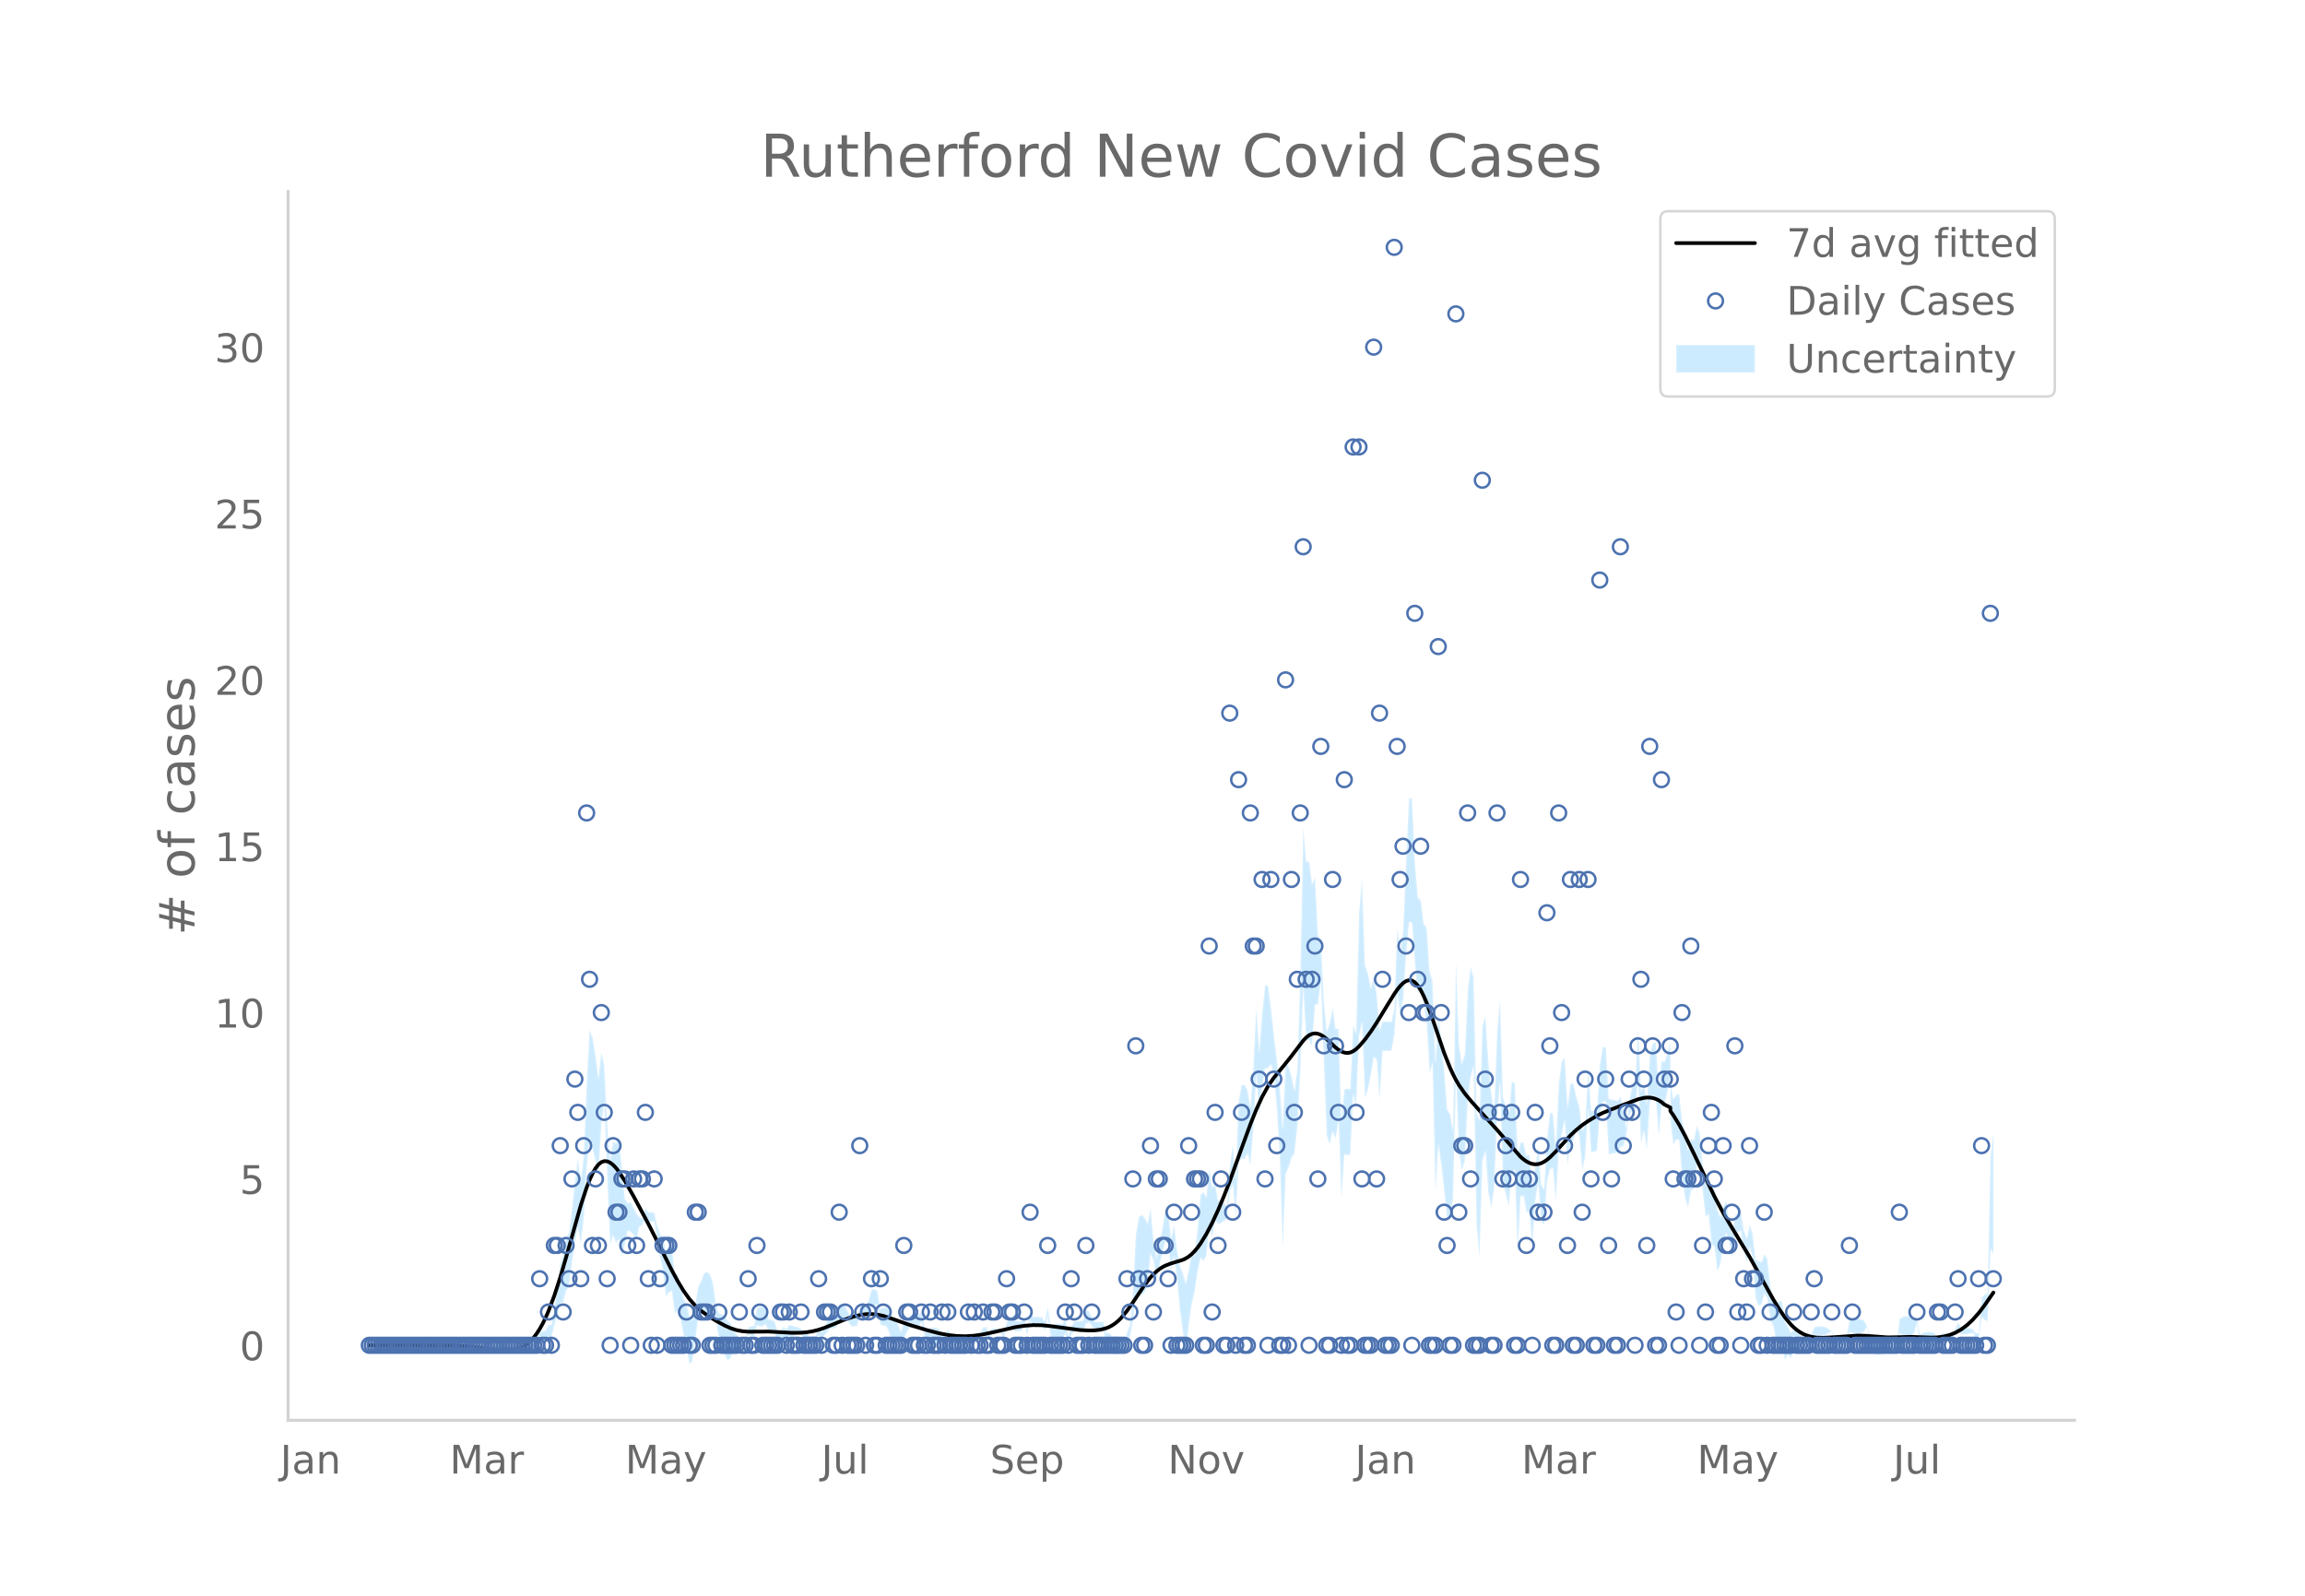 <svg height="864" viewBox="0 0 936 648" width="1248" xmlns="http://www.w3.org/2000/svg" xmlns:xlink="http://www.w3.org/1999/xlink"><defs><style>*{stroke-linecap:butt;stroke-linejoin:round}</style></defs><g id="figure_1"><path d="M0 648h936V0H0z" style="fill:#fff" id="patch_1"/><g id="axes_1"><path d="M117 576.72h725.4V77.76H117z" style="fill:none" id="patch_2"/><g id="PolyCollection_1"><defs><path d="M151.165-101.726H217.945l1.193-2.401 1.192.425 1.193.18 1.192-1.575h1.193l1.192-4.71 1.193-4.13 1.192-4.778 1.193-.483 1.192-4.609 1.193-1.807 1.192-9.487 1.193-8.314 1.192-6.167 1.193 6.83 1.192-10.314 1.193-20.37 1.193-12.492 1.192 4.576 1.193 4.642 1.192 5.85 1.193-20.412 1.192-8.908 1.193 29.588 1.192 28.3 1.193-4.037 1.192 2.988 1.193-1.477 1.192 7.02 1.193-4.824 1.192-5.595 1.193.366 1.192 1.5 1.193 1.464 1.192-5.136 1.193-.552 1.192-3.308 1.193 1.93h2.385l1.192 6.362 1.193 8.025 1.192 5.922 1.193 10.05 1.192-1.51 1.193-.748 1.192 9.149 1.193-1.044 1.192 3.559 1.193 6.273 1.192 5.303 1.193 6.652 1.192-1.325 1.193-8.808 1.192-8.602 1.193-1.514 1.192-.679 1.193.594 1.192-1.211 1.193-3.177 1.192 6.394 1.193 8.153 1.192 3.552 1.193 2.797 1.192 2.154 1.193-.939 1.192-2.81 1.193-1.93 1.192-.826 1.193-.79 1.192-.729 1.193-2.401 1.192.425 1.193.18 1.192-4.356 1.193.475 1.192-.113 1.193-.765 1.192 3.59 1.193-.333 1.192-.429 1.193 7.226 1.192.474 1.193-2.305 1.192-.901 1.193-2.171 1.192-.308 1.193-.411 1.192-.218 1.193-.577 1.192 1.93h1.193l1.192 2.507 1.193.218h1.192l1.193-3.86 1.192 1.652 1.193-1.652 1.192-1.322 1.193-1.388h1.192l1.193-.542 1.192-3.082 1.193-.298 1.192-.406 1.193 1.441 1.192 1.93h2.385l1.193-3.86 1.192-1.515 1.193 1.93 1.192-1.578 1.193-3.136h1.192l1.193-.724 1.192 8.146 1.193.475 1.192.262 1.193 2.507 1.192 4.388 1.193-.39 1.192-1.657 1.193 4.54 1.192-4.335 1.193-2.708 1.192-1.93 1.193.352 1.192.19 1.193.061 1.192-3.042 1.193 5.79 1.192 2.79 1.193.456 1.192.164 1.193-.08 1.192-.349 1.193-2.157 1.192-.73 1.193-1.2 1.192 1.93h3.578l1.192 2.314 1.193.218 1.192-.3h1.193l1.192-1.93h2.385l1.193-1.503 1.193.117 1.192 1.686 1.193-2.23h1.192l1.193-.09 1.192-.212 1.193 2.142 1.192-3.47 1.193-1.426 1.192.352 1.193 1.89 1.192-.085 1.193-.133 1.192-2.828 1.193 4.287 1.192-5.366 1.193 1.93h1.192l1.193-.047 1.192-.1 1.193 2.03 1.192-5.79 1.193 8.229 1.192.352 1.193.19 1.192.061 1.193-.06 1.192-1.93 1.193 4.639 1.192-3.86 1.193-1.737 1.192.133 1.193.085 1.192.04 1.193-3.16 1.192-.7 1.193 1.578 1.192 1.93h3.578l1.192 6.902 1.193.147 1.192 2.334 1.193.197 1.192-.197 1.193-.674 1.192-1.883 1.193-3.283 1.192-1.03 1.193-6.34 1.192-10.958 1.193-.561 1.192.85 1.193-1.181 1.192-2.383 1.193-13.025 1.192 2.517 1.193 8.147 1.192-5.79 1.193-5.454 1.192-4.627 1.193.504 1.192 11.444 1.193-5.79 1.192 9.179 1.193 12.712 1.192 8.75 1.193 7.248 1.192-9.87 1.193-8.662 1.192-4.946 1.193-8.169 1.192-5.7 1.193 1.27 1.192-2.073 1.193-11.736 1.192 4.091 1.193-6.78 1.192 1.502 1.193-.462 1.192-.729 1.193-1.228 1.192-10.858 1.193-2.926 1.192 13.487 1.193-22.439 1.192-1.404 1.193.112 1.192-2.17 1.193 4.623 1.192-14.523 1.193-22.484 1.192 17.304 1.193-11.812 1.192-7.649 1.193-.21 1.192-1.424 1.193 4.375 1.192 13.354 1.193 19.643 1.192 37.315 1.193-30.154 1.192-2.785 1.193-3.835 1.192-1.883 1.193-10.74 1.192-22.716 1.193-33.543 1.192 20.808 1.193.257 1.192 2.428 1.193-16.763 1.192-.194 1.193-9.513 1.192 32.758 1.193 30.17 1.192 3.473 1.193-5.241 1.192 2.871 1.193-7.49 1.192 31.689 1.193-17.783 1.192.266 1.193-.159 1.192-24.289 1.193 4.63 1.192-28.587 1.193-5.46 1.192 30.77 1.193-3.53 1.192-5.895 1.193-7.205 1.192 1 1.193 16.176 1.193-19.69 1.192-.014 1.193-.03 1.192-.045 1.193-6.179 1.192-17.487 1.193 9.182 1.192-6.23 1.193-18.002 1.192-13.529 1.193.26 1.192 16.225 1.193 12.871 1.192-4.914 1.193 9.65 1.192 6.222 1.193 20.822 1.192-3.884 1.193 52.106 1.192-18.833 1.193 8.265 1.192 10.583 1.193 11.384 1.192-1.738 1.193-6.828 1.192-50.96 1.193 32.093 1.192 7.512 1.193-3.82 1.192-24.288 1.193-9.887 1.192-4.221 1.193 64.178 1.192 13.032 1.193-38.858 1.192-3.973 1.193 16.644 1.192 6.29 1.193-7.635 1.192-29.469 1.193-13.836 1.192 41.36 1.193 4.14 1.192 4.942 1.193-14.082 1.192-.715 1.193 33.177 1.192-22.524 1.193-.049 1.192 6.348 1.193.42 1.192 13.366 1.193-18.174 1.192-7.62 1.193 15.697 1.192 1.833 1.193-17.809 1.192-5.037 1.193-.378 1.192 13.317 1.193-20.411 1.192-6.62 1.193-5.793 1.192 18.328 1.193-9.695 1.192-.32 1.193-5.39 1.192 4.032 1.193 13.358 1.192-5.484 1.193-19.303 1.192 17.413 1.193-.128 1.192-.307 1.193-15.295 1.192-4.714h1.193l1.192 21.42 1.193-.246 1.192-.26 1.193-.275 1.192-2.23 1.193-.33 1.192-4.891 1.193-7.641 1.192-2.018 1.193.794 1.192-12.626 1.193 24.911 1.192-4.572 1.193 7.344 1.192-18.795 1.193-2.972 1.192.537 1.193 15.945 1.192-12.104 1.193-.343 2.385-11.708v18.227l1.192 9.225 1.193-2.027 1.192.241 1.193 15.98 1.192 7.684 1.193 3.684 1.192-6.833 1.193-.544 1.192-9.601 1.193-3.076 1.192 14.013 1.193 9.878 1.192-1.11 1.193 12.147 1.192 1.178 1.193 9.937 1.192-2.894 1.193-7.748 1.192-4.802 1.193 3.482 1.192 6.14 1.193-8.32 1.192-1.93 1.193-.36 1.192 8.248 1.193 4.273 1.192-5.808 1.193 3.86 1.192 16.755 1.193 3.145 1.192-.519 1.193-4.379 1.192 1.73 1.193 8.646 1.192 2.68 1.193 5.56 1.193.814 1.192.086 1.193 7.26 1.192-2.217 1.193 1.489 1.192-2.703 1.193-.42 1.192-.893 1.193-2.394h2.385l1.192-1.93 1.193-1.141 1.192.317 1.193.094 1.192-.094 1.193-.317 1.192-.79 1.193-.729 1.192 5.319 1.193.425 1.192.18h1.193l1.192-.18 1.193-5.255 1.192.406 1.193.27h1.192l1.193-.27 1.192-.637 1.193-2.188 1.192 7.979 1.193 3.084 1.192.494 1.193.091 1.192-.28 1.193-.76 1.192-2.158 1.193-.73h2.385l1.192-4.802 1.193.849 1.192.36h1.193l1.192-.36 1.193-.85 1.192-4.118 1.193 9.41 1.192.676 1.193.327 1.192.077 1.193-.156 1.192-.425 1.193-2.918 1.192-1.2 1.193.212 1.192.09h1.193l1.192-.09 1.193-1.758 1.192-1.525 1.193 1.93 1.192-.06 1.193-.127 1.192-.218 1.193-.384 1.192 2.314 1.193-.172 1.192-8.527 1.193 1.163 1.192.57 1.193-29.255 1.192 1.707v-49l-1.192 9.426-1.193 55.665-1.192.57-1.193 1.163-1.192 14.634-1.193-.172-1.192-1.545-1.193-.385-1.192-.218-1.193-.127-1.192-.06-1.193-1.93-1.192 2.335-1.193 2.102-1.192-.09h-1.193l-1.192.09-1.193.213-1.192 2.66-1.193-2.919-1.192-.425-1.193-.155-1.192.077-1.193.326-1.192.676-1.193-6.03-1.192-.259-1.193-.849-1.192-.36h-1.193l-1.192.36-1.193.85-1.192 10.637h-2.385l-1.193-.73-1.192-2.157-1.193-.76-1.192-.281-1.193.091-1.192.494-1.193-.775-1.192-3.602-1.193-2.188-1.192-.637-1.193-.27h-1.192l-1.193.27-1.192.406-1.193 6.326-1.192-.18h-1.193l-1.192.18-1.193.424-1.192-2.401-1.193-.73-1.192-.788-1.193-.318-1.192-.094-1.193.094-1.192.318-1.193 2.719-1.192 1.93h-2.385l-1.193-2.394-1.192-.895-1.193-.42-1.192 1.159-1.193-2.371-1.192-2.218-1.193-8.18-1.192.086-1.193.815-1.193-2.161-1.192-5.04-1.193-10.655-1.192-2.13-1.193 3.342-1.192-.52-1.193-.715-1.192-10.264-1.193-3.86-1.192 5.771-1.193-3.446-1.192-7.192-1.193-.36-1.192 1.93-1.193 7.12-1.192-5.44-1.193-8.1-1.192 2.919-1.193 3.832-1.192-2.894-1.193-9.362-1.192 1.177-1.193-7.153-1.192 2.75-1.193-5.562-1.192-13.007-1.193-3.076-1.192 5.84-1.193-.545-1.192 4.747-1.193-7.896-1.192-3.896-1.193-11.04-1.192.24-1.193 1.833-1.192-6.215v-16.513l-2.385 7.593-1.193-.344-1.192 11.057-1.193-18.796-1.192.537-1.193 4.749-1.192 19.804-1.193-8.096-1.192 3.148-1.193-25.269-1.192 22.115-1.193.794-1.192 5.702-1.193 11.659-1.192-8.751-1.193-4.19-1.192 1.63-1.193-.275-1.192-.26-1.193-.247-1.192-21.04h-1.193l-1.192 6.866-1.193 19.446-1.192-.307-1.193-.128-1.192-17.328-1.193 23.157-1.192 2.237-1.193-9.803-1.192-3.687-1.193-5.39-1.192-.32-1.193 9.604-1.192-20.272-1.193 1.927-1.192 8.821-1.193 25.91-1.192-13.705-1.193-.378-1.192 10.403-1.193 20.792-1.192-2.027-1.193-15.183-1.192 7.82-1.193 8.846-1.192-13.654-1.193.42-1.192-5.232-1.193-.05-1.192 4.497-1.193-28.583-1.192-.716-1.193 12.939-1.192-2.778-1.193-3.58-1.192-39.701-1.193 13.184-1.192 32.292-1.193-7.635-1.192-13.01-1.193-18.097-1.192 3.747-1.193 38.343-1.192-2.409-1.193-55.482-1.192-4.221-1.193 9.412-1.192 25.893-1.193 3.9-1.192-7.927-1.193-33.528-1.192 68.7-1.193-6.827-1.192-1.738-1.193-15.637-1.192-12.576-1.193-11.036-1.192 19.767-1.193-32.814-1.192-3.884-1.193-17.778-1.192-1.499-1.193-9.65-1.192-1.054-1.193-14.15-1.192-26.235-1.193.26-1.192 25.071-1.193 28.32-1.192 9.21-1.193-10.119-1.192 32.693-1.193 5.402-1.192-.045-1.193-.03-1.192-.015-1.193 3.471-1.193-14.703-1.192-6.721-1.193 4.375-1.192-5.895-1.193-3.53-1.192-34.851-1.193 13.84-1.192 48.614-1.193-3.09-1.192 25.891-1.193-.159-1.192.266-1.193 13.098-1.192-37.792-1.193.23-1.192-8.709-1.193 6.34-1.192 3.473-1.193-12.291-1.192-25.143-1.193-1.793-1.192-23.354-1.193 2.537-1.192-9.152-1.193.258-1.192-13.933-1.193 59.097-1.192 39.046-1.193 8.56-1.192-5.744-1.193-3.835-1.192-2.784-1.193 27.746-1.192-16.725-1.193-11.238-1.192-9.806-1.193-11.065-1.192-9.144-1.193-.21-1.192 11.651-1.193 15.208-1.192-17.436-1.193 23.836-1.192 16.358-1.193-6.958-1.192-2.17-1.193.112-1.192 6.317-1.193 31.6-1.192-13.532-1.193 8.654-1.192 16.162-1.193-1.228-1.192-.73-1.193-.461-1.192-6.218-1.193.94-1.192-7.489-1.193 11.424-1.192-2.073-1.193 1.27-1.192 13.6-1.193 11.132-1.192-1.086-1.193 6.778-1.192 5.57-1.193-4.333-1.192-2.83-1.193-6.587-1.192-10.122-1.193 5.79-1.192-11.716-1.193.505-1.192 6.952-1.193 6.127-1.192 5.79-1.193-7.293-1.192-12.924-1.193 6.276-1.192-2.383-1.193-1.181-1.192.85-1.193 7.159-1.192 23.782-1.193 12.96-1.192 2.83-1.193 4.437-1.192-1.883-1.193-.673-1.192-.198-1.193.198-1.192-1.527-1.193.147-1.192-4.678h-3.578l-1.192-1.93-1.193-2.282-1.192-.7-1.193 4.56-1.192.04-1.193.085-1.192.133-1.193 2.124-1.192 3.86-1.193-6.941-1.192 1.93-1.193-.061-1.192.06-1.193.191-1.192.352-1.193-7.21-1.192 5.79-1.193-1.832-1.192-.099-1.193-.048h-1.192l-1.193-1.93-1.192 6.215-1.193-3.433-1.192 1.032-1.193-.133-1.192-.085-1.193-1.97-1.192.352-1.193 2.434-1.192 4.25-1.193-1.717-1.192-.213-1.193-.09h-1.192l-1.193 1.63-1.192-2.174-1.193.117-1.193 2.357h-2.385l-1.192 1.93h-1.193l-1.192-.3-1.193.218-1.192-1.545h-3.578l-1.192-1.93-1.193 2.659-1.192-.73-1.193-2.157-1.192-.348-1.193-.081-1.192.164-1.193.455-1.192-1.069-1.193-5.79-1.192.818-1.193.06-1.192.191-1.193.352-1.192 1.93-1.193 1.152-1.192 3.385-1.193-3.18-1.192-1.657-1.193-.39-1.192-3.332-1.193-1.353-1.192.262-1.193.475-1.192-7.294-1.193-.725h-1.192l-1.193 4.585-1.192 2.282-1.193-1.93-1.192 2.345-1.193 3.86h-2.385l-1.192-1.93-1.193-2.42-1.192-.405-1.193-.298-1.192 4.638-1.193-.542h-1.192l-1.193 2.472-1.192 2.539-1.193 2.207-1.192-2.207-1.193 3.86h-1.192l-1.193.218-1.192-1.354h-1.193l-1.192-1.93-1.193-.576-1.192-.218-1.193-.411-1.192-.309-1.193 1.69-1.192-.902-1.193 1.555-1.192.475-1.193-4.355-1.192-.429-1.193-.333-1.192-4.13-1.193-.765-1.192-.113-1.193.475-1.192 7.225-1.193.18-1.192.424-1.193 5.32-1.192-.73-1.193-.79-1.192-.826-1.193-1.93-1.192-2.81-1.193-.94-1.192-1.705-1.193-1.063-1.192-.308-1.193-3.427-1.192-9.046-1.193-3.177-1.192-1.211-1.193.594-1.192 3.18-1.193 2.347-1.192 6.838-1.193 6.633-1.192-1.326-1.193-4.928-1.192-2.417-1.193-5.307-1.192-4.161-1.193-1.044-1.192-10.15-1.193-.75-1.192 2.35-1.193-5.389-1.192-1.798-1.193-3.556-1.192-5.218h-2.385l-1.193-1.93-1.192 4.412-1.193-.552-1.192-1.275-1.193-2.397-1.192-2.36-1.193.367-1.192-1.736-1.193-12.543-1.192-12.28-1.193 2.382-1.192-.872-1.193 7.543-1.192-14.16-1.193-24.453-1.192-5.047-1.193 10.468-1.192-9.59-1.193-6.939-1.192-3.144-1.193 22.248-1.193 29.81-1.192 8.986-1.193-8.61-1.192 9.275-1.193 10.986-1.192 9.812-1.193 2.053-1.192 6.971-1.193 3.378-1.192 10.663-1.193 7.45-1.192 6.869h-1.193l-1.192 2.286-1.193.18-1.192.424-1.193 5.32H151.165z" id="m8cbeb21fab" style="stroke:#fff;stroke-opacity:.2"/></defs><g clip-path="url(#pad285efb7c)"><use style="fill:#089fff;fill-opacity:.2;stroke:#fff;stroke-opacity:.2" xlink:href="#m8cbeb21fab" y="648"/></g></g><path clip-path="url(#pad285efb7c)" d="m149.973 546.274 34.582.094 4.77.31 4.77.505 9.54 1.174 2.385.054 2.385-.217 1.193-.255 1.192-.377 1.193-.52 1.192-.686 1.193-.873 1.192-1.082 1.193-1.314 1.192-1.567 1.193-1.836 1.192-2.12 1.193-2.42 1.192-2.727 2.385-6.322 2.385-7.35 2.385-8.175 5.963-21.113 2.385-7.244 1.193-3.061 1.192-2.61 1.193-2.106 1.192-1.553 1.193-.966 1.192-.416 1.193.082 1.192.528 1.193.92 1.192 1.259 1.193 1.542 2.385 3.701 3.577 6.301 5.963 11.13 4.77 9.4 4.77 9.48 2.385 4.402 2.385 3.939 2.385 3.347 2.385 2.688 2.385 2.101 2.385 1.727 3.577 2.256 3.578 1.961 2.385 1.07 2.385.774 2.385.459 2.385.197 3.577-.028 4.77-.027 4.77.253 4.77.256 3.578-.05 2.385-.204 2.385-.388 2.385-.606 2.385-.796 3.577-1.444 4.77-1.96 3.578-1.188 2.385-.58 2.385-.351 2.385-.072 2.385.229 2.385.522 3.577 1.175 7.155 2.506 7.155 2.15 4.77 1.242 3.578.679 3.577.413 3.578.108 3.577-.222 3.578-.534 4.77-1.025 8.348-1.917 3.577-.555 3.578-.267 3.577.056 3.578.361 11.925 1.587 3.577.176 2.385-.048 2.385-.27 2.385-.635 1.193-.504 1.192-.654 1.193-.816 1.192-.99 1.193-1.177 2.385-2.893 2.385-3.399 4.77-7.13 2.385-3.043 1.192-1.277 1.193-1.114 1.192-.95 1.193-.787 1.192-.632 2.385-.914 4.77-1.457 1.193-.565 1.192-.75 1.193-.979 1.192-1.208 1.193-1.429 1.192-1.638 2.385-3.868 2.385-4.573 2.385-5.168 2.385-5.685 2.385-6.156 4.77-13.254 3.578-9.77 2.385-5.935 2.385-5.196 2.385-4.327 2.385-3.448 3.577-4.344 3.578-4.47 4.77-6.26 1.192-1.245 1.193-.937 1.192-.559 1.193-.19 1.192.152 1.193.462 1.192.745 1.193.985 3.577 3.391 1.193.924 1.192.704 1.193.447 1.192.15 1.193-.183 1.192-.539 1.193-.852 1.192-1.108 2.385-2.755 2.385-3.254 2.385-3.618 4.77-7.812 2.386-3.851 1.192-1.727 1.193-1.495 1.192-1.187 1.193-.807 1.192-.363 1.193.142 1.192.71 1.193 1.317 1.192 1.872 1.193 2.356 1.192 2.765 2.385 6.466 4.77 13.999 2.385 5.993 1.193 2.591 1.192 2.314 1.193 2.039 2.385 3.427 2.385 2.9 4.77 5.344 5.962 6.558 9.54 10.942 1.193 1.021 1.192.831 1.193.622 1.192.398 1.193.16 1.192-.094 1.193-.354 1.192-.594 1.193-.806 1.192-.99 2.385-2.397 5.963-6.54 2.385-2.238 2.385-1.92 2.385-1.657 3.577-2.127 2.385-1.188 3.578-1.442 5.962-2.269 4.77-1.803 2.385-.572 1.193-.122 1.192.014 1.193.172 1.192.35 1.193.548 1.192.765 1.193.986 2.385 1.21v1.439l1.192 1.662 2.385 3.893 2.385 4.454 3.578 7.269 8.347 17.376 3.578 6.716 3.577 6.053 7.155 11.839 4.77 8.583 4.77 8.565 2.386 3.912 2.385 3.448 2.385 2.861 1.192 1.18 1.193 1.012 1.192.853 1.193.7 1.192.558 2.385.727 2.385.33 2.385.07 3.578-.175 10.732-.73 3.578.137 8.347.603 4.77-.084 4.77-.13 4.77.179 3.578.112 2.385-.088 2.385-.316 2.385-.6 2.385-.937 2.385-1.325 2.385-1.765 2.385-2.234 2.385-2.703 2.385-3.14 3.577-5.174h0" style="fill:none;stroke:#000;stroke-linecap:round;stroke-width:1.5" id="line2d_1"/><g id="line2d_2"><defs><path d="M0 3a3 3 0 1 0 0-6 3 3 0 0 0 0 6z" id="m16a9cda3fc" style="stroke:#4c72b0"/></defs><g clip-path="url(#pad285efb7c)"><use style="fill-opacity:0;stroke:#4c72b0" x="149.973" xlink:href="#m16a9cda3fc" y="546.274"/><use style="fill-opacity:0;stroke:#4c72b0" x="151.165" xlink:href="#m16a9cda3fc" y="546.274"/><use style="fill-opacity:0;stroke:#4c72b0" x="152.358" xlink:href="#m16a9cda3fc" y="546.274"/><use style="fill-opacity:0;stroke:#4c72b0" x="153.55" xlink:href="#m16a9cda3fc" y="546.274"/><use style="fill-opacity:0;stroke:#4c72b0" x="154.743" xlink:href="#m16a9cda3fc" y="546.274"/><use style="fill-opacity:0;stroke:#4c72b0" x="155.935" xlink:href="#m16a9cda3fc" y="546.274"/><use style="fill-opacity:0;stroke:#4c72b0" x="157.128" xlink:href="#m16a9cda3fc" y="546.274"/><use style="fill-opacity:0;stroke:#4c72b0" x="158.32" xlink:href="#m16a9cda3fc" y="546.274"/><use style="fill-opacity:0;stroke:#4c72b0" x="159.513" xlink:href="#m16a9cda3fc" y="546.274"/><use style="fill-opacity:0;stroke:#4c72b0" x="160.705" xlink:href="#m16a9cda3fc" y="546.274"/><use style="fill-opacity:0;stroke:#4c72b0" x="161.898" xlink:href="#m16a9cda3fc" y="546.274"/><use style="fill-opacity:0;stroke:#4c72b0" x="163.09" xlink:href="#m16a9cda3fc" y="546.274"/><use style="fill-opacity:0;stroke:#4c72b0" x="164.283" xlink:href="#m16a9cda3fc" y="546.274"/><use style="fill-opacity:0;stroke:#4c72b0" x="165.475" xlink:href="#m16a9cda3fc" y="546.274"/><use style="fill-opacity:0;stroke:#4c72b0" x="166.668" xlink:href="#m16a9cda3fc" y="546.274"/><use style="fill-opacity:0;stroke:#4c72b0" x="167.86" xlink:href="#m16a9cda3fc" y="546.274"/><use style="fill-opacity:0;stroke:#4c72b0" x="169.053" xlink:href="#m16a9cda3fc" y="546.274"/><use style="fill-opacity:0;stroke:#4c72b0" x="170.245" xlink:href="#m16a9cda3fc" y="546.274"/><use style="fill-opacity:0;stroke:#4c72b0" x="171.438" xlink:href="#m16a9cda3fc" y="546.274"/><use style="fill-opacity:0;stroke:#4c72b0" x="172.63" xlink:href="#m16a9cda3fc" y="546.274"/><use style="fill-opacity:0;stroke:#4c72b0" x="173.823" xlink:href="#m16a9cda3fc" y="546.274"/><use style="fill-opacity:0;stroke:#4c72b0" x="175.015" xlink:href="#m16a9cda3fc" y="546.274"/><use style="fill-opacity:0;stroke:#4c72b0" x="176.208" xlink:href="#m16a9cda3fc" y="546.274"/><use style="fill-opacity:0;stroke:#4c72b0" x="177.4" xlink:href="#m16a9cda3fc" y="546.274"/><use style="fill-opacity:0;stroke:#4c72b0" x="178.593" xlink:href="#m16a9cda3fc" y="546.274"/><use style="fill-opacity:0;stroke:#4c72b0" x="179.785" xlink:href="#m16a9cda3fc" y="546.274"/><use style="fill-opacity:0;stroke:#4c72b0" x="180.978" xlink:href="#m16a9cda3fc" y="546.274"/><use style="fill-opacity:0;stroke:#4c72b0" x="182.17" xlink:href="#m16a9cda3fc" y="546.274"/><use style="fill-opacity:0;stroke:#4c72b0" x="183.363" xlink:href="#m16a9cda3fc" y="546.274"/><use style="fill-opacity:0;stroke:#4c72b0" x="184.555" xlink:href="#m16a9cda3fc" y="546.274"/><use style="fill-opacity:0;stroke:#4c72b0" x="185.748" xlink:href="#m16a9cda3fc" y="546.274"/><use style="fill-opacity:0;stroke:#4c72b0" x="186.94" xlink:href="#m16a9cda3fc" y="546.274"/><use style="fill-opacity:0;stroke:#4c72b0" x="188.133" xlink:href="#m16a9cda3fc" y="546.274"/><use style="fill-opacity:0;stroke:#4c72b0" x="189.325" xlink:href="#m16a9cda3fc" y="546.274"/><use style="fill-opacity:0;stroke:#4c72b0" x="190.518" xlink:href="#m16a9cda3fc" y="546.274"/><use style="fill-opacity:0;stroke:#4c72b0" x="191.71" xlink:href="#m16a9cda3fc" y="546.274"/><use style="fill-opacity:0;stroke:#4c72b0" x="192.903" xlink:href="#m16a9cda3fc" y="546.274"/><use style="fill-opacity:0;stroke:#4c72b0" x="194.095" xlink:href="#m16a9cda3fc" y="546.274"/><use style="fill-opacity:0;stroke:#4c72b0" x="195.288" xlink:href="#m16a9cda3fc" y="546.274"/><use style="fill-opacity:0;stroke:#4c72b0" x="196.48" xlink:href="#m16a9cda3fc" y="546.274"/><use style="fill-opacity:0;stroke:#4c72b0" x="197.673" xlink:href="#m16a9cda3fc" y="546.274"/><use style="fill-opacity:0;stroke:#4c72b0" x="198.865" xlink:href="#m16a9cda3fc" y="546.274"/><use style="fill-opacity:0;stroke:#4c72b0" x="200.058" xlink:href="#m16a9cda3fc" y="546.274"/><use style="fill-opacity:0;stroke:#4c72b0" x="201.25" xlink:href="#m16a9cda3fc" y="546.274"/><use style="fill-opacity:0;stroke:#4c72b0" x="202.443" xlink:href="#m16a9cda3fc" y="546.274"/><use style="fill-opacity:0;stroke:#4c72b0" x="203.635" xlink:href="#m16a9cda3fc" y="546.274"/><use style="fill-opacity:0;stroke:#4c72b0" x="204.828" xlink:href="#m16a9cda3fc" y="546.274"/><use style="fill-opacity:0;stroke:#4c72b0" x="206.02" xlink:href="#m16a9cda3fc" y="546.274"/><use style="fill-opacity:0;stroke:#4c72b0" x="207.213" xlink:href="#m16a9cda3fc" y="546.274"/><use style="fill-opacity:0;stroke:#4c72b0" x="208.405" xlink:href="#m16a9cda3fc" y="546.274"/><use style="fill-opacity:0;stroke:#4c72b0" x="209.598" xlink:href="#m16a9cda3fc" y="546.274"/><use style="fill-opacity:0;stroke:#4c72b0" x="210.79" xlink:href="#m16a9cda3fc" y="546.274"/><use style="fill-opacity:0;stroke:#4c72b0" x="211.983" xlink:href="#m16a9cda3fc" y="546.274"/><use style="fill-opacity:0;stroke:#4c72b0" x="213.175" xlink:href="#m16a9cda3fc" y="546.274"/><use style="fill-opacity:0;stroke:#4c72b0" x="214.368" xlink:href="#m16a9cda3fc" y="546.274"/><use style="fill-opacity:0;stroke:#4c72b0" x="215.56" xlink:href="#m16a9cda3fc" y="546.274"/><use style="fill-opacity:0;stroke:#4c72b0" x="216.753" xlink:href="#m16a9cda3fc" y="546.274"/><use style="fill-opacity:0;stroke:#4c72b0" x="217.945" xlink:href="#m16a9cda3fc" y="546.274"/><use style="fill-opacity:0;stroke:#4c72b0" x="219.138" xlink:href="#m16a9cda3fc" y="519.254"/><use style="fill-opacity:0;stroke:#4c72b0" x="220.33" xlink:href="#m16a9cda3fc" y="546.274"/><use style="fill-opacity:0;stroke:#4c72b0" x="221.523" xlink:href="#m16a9cda3fc" y="546.274"/><use style="fill-opacity:0;stroke:#4c72b0" x="222.715" xlink:href="#m16a9cda3fc" y="532.764"/><use style="fill-opacity:0;stroke:#4c72b0" x="223.908" xlink:href="#m16a9cda3fc" y="546.274"/><use style="fill-opacity:0;stroke:#4c72b0" x="225.1" xlink:href="#m16a9cda3fc" y="505.744"/><use style="fill-opacity:0;stroke:#4c72b0" x="226.293" xlink:href="#m16a9cda3fc" y="505.744"/><use style="fill-opacity:0;stroke:#4c72b0" x="227.485" xlink:href="#m16a9cda3fc" y="465.213"/><use style="fill-opacity:0;stroke:#4c72b0" x="228.678" xlink:href="#m16a9cda3fc" y="532.764"/><use style="fill-opacity:0;stroke:#4c72b0" x="229.87" xlink:href="#m16a9cda3fc" y="505.744"/><use style="fill-opacity:0;stroke:#4c72b0" x="231.063" xlink:href="#m16a9cda3fc" y="519.254"/><use style="fill-opacity:0;stroke:#4c72b0" x="232.255" xlink:href="#m16a9cda3fc" y="478.723"/><use style="fill-opacity:0;stroke:#4c72b0" x="233.448" xlink:href="#m16a9cda3fc" y="438.193"/><use style="fill-opacity:0;stroke:#4c72b0" x="234.64" xlink:href="#m16a9cda3fc" y="451.703"/><use style="fill-opacity:0;stroke:#4c72b0" x="235.833" xlink:href="#m16a9cda3fc" y="519.254"/><use style="fill-opacity:0;stroke:#4c72b0" x="237.025" xlink:href="#m16a9cda3fc" y="465.213"/><use style="fill-opacity:0;stroke:#4c72b0" x="238.218" xlink:href="#m16a9cda3fc" y="330.112"/><use style="fill-opacity:0;stroke:#4c72b0" x="239.411" xlink:href="#m16a9cda3fc" y="397.663"/><use style="fill-opacity:0;stroke:#4c72b0" x="240.603" xlink:href="#m16a9cda3fc" y="505.744"/><use style="fill-opacity:0;stroke:#4c72b0" x="241.796" xlink:href="#m16a9cda3fc" y="478.723"/><use style="fill-opacity:0;stroke:#4c72b0" x="242.988" xlink:href="#m16a9cda3fc" y="505.744"/><use style="fill-opacity:0;stroke:#4c72b0" x="244.181" xlink:href="#m16a9cda3fc" y="411.173"/><use style="fill-opacity:0;stroke:#4c72b0" x="245.373" xlink:href="#m16a9cda3fc" y="451.703"/><use style="fill-opacity:0;stroke:#4c72b0" x="246.566" xlink:href="#m16a9cda3fc" y="519.254"/><use style="fill-opacity:0;stroke:#4c72b0" x="247.758" xlink:href="#m16a9cda3fc" y="546.274"/><use style="fill-opacity:0;stroke:#4c72b0" x="248.951" xlink:href="#m16a9cda3fc" y="465.213"/><use style="fill-opacity:0;stroke:#4c72b0" x="250.143" xlink:href="#m16a9cda3fc" y="492.234"/><use style="fill-opacity:0;stroke:#4c72b0" x="251.336" xlink:href="#m16a9cda3fc" y="492.234"/><use style="fill-opacity:0;stroke:#4c72b0" x="252.528" xlink:href="#m16a9cda3fc" y="478.723"/><use style="fill-opacity:0;stroke:#4c72b0" x="253.721" xlink:href="#m16a9cda3fc" y="478.723"/><use style="fill-opacity:0;stroke:#4c72b0" x="254.913" xlink:href="#m16a9cda3fc" y="505.744"/><use style="fill-opacity:0;stroke:#4c72b0" x="256.106" xlink:href="#m16a9cda3fc" y="546.274"/><use style="fill-opacity:0;stroke:#4c72b0" x="257.298" xlink:href="#m16a9cda3fc" y="478.723"/><use style="fill-opacity:0;stroke:#4c72b0" x="258.491" xlink:href="#m16a9cda3fc" y="505.744"/><use style="fill-opacity:0;stroke:#4c72b0" x="259.683" xlink:href="#m16a9cda3fc" y="478.723"/><use style="fill-opacity:0;stroke:#4c72b0" x="260.876" xlink:href="#m16a9cda3fc" y="478.723"/><use style="fill-opacity:0;stroke:#4c72b0" x="262.068" xlink:href="#m16a9cda3fc" y="451.703"/><use style="fill-opacity:0;stroke:#4c72b0" x="263.261" xlink:href="#m16a9cda3fc" y="519.254"/><use style="fill-opacity:0;stroke:#4c72b0" x="264.453" xlink:href="#m16a9cda3fc" y="546.274"/><use style="fill-opacity:0;stroke:#4c72b0" x="265.646" xlink:href="#m16a9cda3fc" y="478.723"/><use style="fill-opacity:0;stroke:#4c72b0" x="266.838" xlink:href="#m16a9cda3fc" y="546.274"/><use style="fill-opacity:0;stroke:#4c72b0" x="268.031" xlink:href="#m16a9cda3fc" y="519.254"/><use style="fill-opacity:0;stroke:#4c72b0" x="269.223" xlink:href="#m16a9cda3fc" y="505.744"/><use style="fill-opacity:0;stroke:#4c72b0" x="270.416" xlink:href="#m16a9cda3fc" y="505.744"/><use style="fill-opacity:0;stroke:#4c72b0" x="271.608" xlink:href="#m16a9cda3fc" y="505.744"/><use style="fill-opacity:0;stroke:#4c72b0" x="272.801" xlink:href="#m16a9cda3fc" y="546.274"/><use style="fill-opacity:0;stroke:#4c72b0" x="273.993" xlink:href="#m16a9cda3fc" y="546.274"/><use style="fill-opacity:0;stroke:#4c72b0" x="275.186" xlink:href="#m16a9cda3fc" y="546.274"/><use style="fill-opacity:0;stroke:#4c72b0" x="276.378" xlink:href="#m16a9cda3fc" y="546.274"/><use style="fill-opacity:0;stroke:#4c72b0" x="277.571" xlink:href="#m16a9cda3fc" y="546.274"/><use style="fill-opacity:0;stroke:#4c72b0" x="278.763" xlink:href="#m16a9cda3fc" y="532.764"/><use style="fill-opacity:0;stroke:#4c72b0" x="279.956" xlink:href="#m16a9cda3fc" y="546.274"/><use style="fill-opacity:0;stroke:#4c72b0" x="281.148" xlink:href="#m16a9cda3fc" y="546.274"/><use style="fill-opacity:0;stroke:#4c72b0" x="282.341" xlink:href="#m16a9cda3fc" y="492.234"/><use style="fill-opacity:0;stroke:#4c72b0" x="283.533" xlink:href="#m16a9cda3fc" y="492.234"/><use style="fill-opacity:0;stroke:#4c72b0" x="284.726" xlink:href="#m16a9cda3fc" y="532.764"/><use style="fill-opacity:0;stroke:#4c72b0" x="285.918" xlink:href="#m16a9cda3fc" y="532.764"/><use style="fill-opacity:0;stroke:#4c72b0" x="287.111" xlink:href="#m16a9cda3fc" y="532.764"/><use style="fill-opacity:0;stroke:#4c72b0" x="288.303" xlink:href="#m16a9cda3fc" y="546.274"/><use style="fill-opacity:0;stroke:#4c72b0" x="289.496" xlink:href="#m16a9cda3fc" y="546.274"/><use style="fill-opacity:0;stroke:#4c72b0" x="290.688" xlink:href="#m16a9cda3fc" y="546.274"/><use style="fill-opacity:0;stroke:#4c72b0" x="291.881" xlink:href="#m16a9cda3fc" y="532.764"/><use style="fill-opacity:0;stroke:#4c72b0" x="293.073" xlink:href="#m16a9cda3fc" y="546.274"/><use style="fill-opacity:0;stroke:#4c72b0" x="294.266" xlink:href="#m16a9cda3fc" y="546.274"/><use style="fill-opacity:0;stroke:#4c72b0" x="295.458" xlink:href="#m16a9cda3fc" y="546.274"/><use style="fill-opacity:0;stroke:#4c72b0" x="296.651" xlink:href="#m16a9cda3fc" y="546.274"/><use style="fill-opacity:0;stroke:#4c72b0" x="297.843" xlink:href="#m16a9cda3fc" y="546.274"/><use style="fill-opacity:0;stroke:#4c72b0" x="299.036" xlink:href="#m16a9cda3fc" y="546.274"/><use style="fill-opacity:0;stroke:#4c72b0" x="300.228" xlink:href="#m16a9cda3fc" y="532.764"/><use style="fill-opacity:0;stroke:#4c72b0" x="301.421" xlink:href="#m16a9cda3fc" y="546.274"/><use style="fill-opacity:0;stroke:#4c72b0" x="302.613" xlink:href="#m16a9cda3fc" y="546.274"/><use style="fill-opacity:0;stroke:#4c72b0" x="303.806" xlink:href="#m16a9cda3fc" y="519.254"/><use style="fill-opacity:0;stroke:#4c72b0" x="304.998" xlink:href="#m16a9cda3fc" y="546.274"/><use style="fill-opacity:0;stroke:#4c72b0" x="306.191" xlink:href="#m16a9cda3fc" y="546.274"/><use style="fill-opacity:0;stroke:#4c72b0" x="307.383" xlink:href="#m16a9cda3fc" y="505.744"/><use style="fill-opacity:0;stroke:#4c72b0" x="308.576" xlink:href="#m16a9cda3fc" y="532.764"/><use style="fill-opacity:0;stroke:#4c72b0" x="309.768" xlink:href="#m16a9cda3fc" y="546.274"/><use style="fill-opacity:0;stroke:#4c72b0" x="310.961" xlink:href="#m16a9cda3fc" y="546.274"/><use style="fill-opacity:0;stroke:#4c72b0" x="312.153" xlink:href="#m16a9cda3fc" y="546.274"/><use style="fill-opacity:0;stroke:#4c72b0" x="313.346" xlink:href="#m16a9cda3fc" y="546.274"/><use style="fill-opacity:0;stroke:#4c72b0" x="314.538" xlink:href="#m16a9cda3fc" y="546.274"/><use style="fill-opacity:0;stroke:#4c72b0" x="315.731" xlink:href="#m16a9cda3fc" y="546.274"/><use style="fill-opacity:0;stroke:#4c72b0" x="316.923" xlink:href="#m16a9cda3fc" y="532.764"/><use style="fill-opacity:0;stroke:#4c72b0" x="318.116" xlink:href="#m16a9cda3fc" y="532.764"/><use style="fill-opacity:0;stroke:#4c72b0" x="319.308" xlink:href="#m16a9cda3fc" y="546.274"/><use style="fill-opacity:0;stroke:#4c72b0" x="320.501" xlink:href="#m16a9cda3fc" y="532.764"/><use style="fill-opacity:0;stroke:#4c72b0" x="321.693" xlink:href="#m16a9cda3fc" y="546.274"/><use style="fill-opacity:0;stroke:#4c72b0" x="322.886" xlink:href="#m16a9cda3fc" y="546.274"/><use style="fill-opacity:0;stroke:#4c72b0" x="324.078" xlink:href="#m16a9cda3fc" y="546.274"/><use style="fill-opacity:0;stroke:#4c72b0" x="325.271" xlink:href="#m16a9cda3fc" y="532.764"/><use style="fill-opacity:0;stroke:#4c72b0" x="326.463" xlink:href="#m16a9cda3fc" y="546.274"/><use style="fill-opacity:0;stroke:#4c72b0" x="327.656" xlink:href="#m16a9cda3fc" y="546.274"/><use style="fill-opacity:0;stroke:#4c72b0" x="328.848" xlink:href="#m16a9cda3fc" y="546.274"/><use style="fill-opacity:0;stroke:#4c72b0" x="330.041" xlink:href="#m16a9cda3fc" y="546.274"/><use style="fill-opacity:0;stroke:#4c72b0" x="331.233" xlink:href="#m16a9cda3fc" y="546.274"/><use style="fill-opacity:0;stroke:#4c72b0" x="332.426" xlink:href="#m16a9cda3fc" y="519.254"/><use style="fill-opacity:0;stroke:#4c72b0" x="333.618" xlink:href="#m16a9cda3fc" y="546.274"/><use style="fill-opacity:0;stroke:#4c72b0" x="334.811" xlink:href="#m16a9cda3fc" y="532.764"/><use style="fill-opacity:0;stroke:#4c72b0" x="336.003" xlink:href="#m16a9cda3fc" y="532.764"/><use style="fill-opacity:0;stroke:#4c72b0" x="337.196" xlink:href="#m16a9cda3fc" y="532.764"/><use style="fill-opacity:0;stroke:#4c72b0" x="338.388" xlink:href="#m16a9cda3fc" y="546.274"/><use style="fill-opacity:0;stroke:#4c72b0" x="339.581" xlink:href="#m16a9cda3fc" y="546.274"/><use style="fill-opacity:0;stroke:#4c72b0" x="340.773" xlink:href="#m16a9cda3fc" y="492.234"/><use style="fill-opacity:0;stroke:#4c72b0" x="341.966" xlink:href="#m16a9cda3fc" y="546.274"/><use style="fill-opacity:0;stroke:#4c72b0" x="343.158" xlink:href="#m16a9cda3fc" y="532.764"/><use style="fill-opacity:0;stroke:#4c72b0" x="344.351" xlink:href="#m16a9cda3fc" y="546.274"/><use style="fill-opacity:0;stroke:#4c72b0" x="345.543" xlink:href="#m16a9cda3fc" y="546.274"/><use style="fill-opacity:0;stroke:#4c72b0" x="346.736" xlink:href="#m16a9cda3fc" y="546.274"/><use style="fill-opacity:0;stroke:#4c72b0" x="347.928" xlink:href="#m16a9cda3fc" y="546.274"/><use style="fill-opacity:0;stroke:#4c72b0" x="349.121" xlink:href="#m16a9cda3fc" y="465.213"/><use style="fill-opacity:0;stroke:#4c72b0" x="350.313" xlink:href="#m16a9cda3fc" y="532.764"/><use style="fill-opacity:0;stroke:#4c72b0" x="351.506" xlink:href="#m16a9cda3fc" y="546.274"/><use style="fill-opacity:0;stroke:#4c72b0" x="352.698" xlink:href="#m16a9cda3fc" y="532.764"/><use style="fill-opacity:0;stroke:#4c72b0" x="353.891" xlink:href="#m16a9cda3fc" y="519.254"/><use style="fill-opacity:0;stroke:#4c72b0" x="355.083" xlink:href="#m16a9cda3fc" y="546.274"/><use style="fill-opacity:0;stroke:#4c72b0" x="356.276" xlink:href="#m16a9cda3fc" y="546.274"/><use style="fill-opacity:0;stroke:#4c72b0" x="357.468" xlink:href="#m16a9cda3fc" y="519.254"/><use style="fill-opacity:0;stroke:#4c72b0" x="358.661" xlink:href="#m16a9cda3fc" y="532.764"/><use style="fill-opacity:0;stroke:#4c72b0" x="359.853" xlink:href="#m16a9cda3fc" y="546.274"/><use style="fill-opacity:0;stroke:#4c72b0" x="361.046" xlink:href="#m16a9cda3fc" y="546.274"/><use style="fill-opacity:0;stroke:#4c72b0" x="362.238" xlink:href="#m16a9cda3fc" y="546.274"/><use style="fill-opacity:0;stroke:#4c72b0" x="363.431" xlink:href="#m16a9cda3fc" y="546.274"/><use style="fill-opacity:0;stroke:#4c72b0" x="364.623" xlink:href="#m16a9cda3fc" y="546.274"/><use style="fill-opacity:0;stroke:#4c72b0" x="365.816" xlink:href="#m16a9cda3fc" y="546.274"/><use style="fill-opacity:0;stroke:#4c72b0" x="367.008" xlink:href="#m16a9cda3fc" y="505.744"/><use style="fill-opacity:0;stroke:#4c72b0" x="368.201" xlink:href="#m16a9cda3fc" y="532.764"/><use style="fill-opacity:0;stroke:#4c72b0" x="369.393" xlink:href="#m16a9cda3fc" y="532.764"/><use style="fill-opacity:0;stroke:#4c72b0" x="370.586" xlink:href="#m16a9cda3fc" y="546.274"/><use style="fill-opacity:0;stroke:#4c72b0" x="371.778" xlink:href="#m16a9cda3fc" y="546.274"/><use style="fill-opacity:0;stroke:#4c72b0" x="372.971" xlink:href="#m16a9cda3fc" y="546.274"/><use style="fill-opacity:0;stroke:#4c72b0" x="374.163" xlink:href="#m16a9cda3fc" y="532.764"/><use style="fill-opacity:0;stroke:#4c72b0" x="375.356" xlink:href="#m16a9cda3fc" y="546.274"/><use style="fill-opacity:0;stroke:#4c72b0" x="376.548" xlink:href="#m16a9cda3fc" y="546.274"/><use style="fill-opacity:0;stroke:#4c72b0" x="377.741" xlink:href="#m16a9cda3fc" y="532.764"/><use style="fill-opacity:0;stroke:#4c72b0" x="378.933" xlink:href="#m16a9cda3fc" y="546.274"/><use style="fill-opacity:0;stroke:#4c72b0" x="380.126" xlink:href="#m16a9cda3fc" y="546.274"/><use style="fill-opacity:0;stroke:#4c72b0" x="381.318" xlink:href="#m16a9cda3fc" y="546.274"/><use style="fill-opacity:0;stroke:#4c72b0" x="382.511" xlink:href="#m16a9cda3fc" y="532.764"/><use style="fill-opacity:0;stroke:#4c72b0" x="383.703" xlink:href="#m16a9cda3fc" y="546.274"/><use style="fill-opacity:0;stroke:#4c72b0" x="384.896" xlink:href="#m16a9cda3fc" y="532.764"/><use style="fill-opacity:0;stroke:#4c72b0" x="386.088" xlink:href="#m16a9cda3fc" y="546.274"/><use style="fill-opacity:0;stroke:#4c72b0" x="387.281" xlink:href="#m16a9cda3fc" y="546.274"/><use style="fill-opacity:0;stroke:#4c72b0" x="388.473" xlink:href="#m16a9cda3fc" y="546.274"/><use style="fill-opacity:0;stroke:#4c72b0" x="389.666" xlink:href="#m16a9cda3fc" y="546.274"/><use style="fill-opacity:0;stroke:#4c72b0" x="390.858" xlink:href="#m16a9cda3fc" y="546.274"/><use style="fill-opacity:0;stroke:#4c72b0" x="392.051" xlink:href="#m16a9cda3fc" y="546.274"/><use style="fill-opacity:0;stroke:#4c72b0" x="393.243" xlink:href="#m16a9cda3fc" y="532.764"/><use style="fill-opacity:0;stroke:#4c72b0" x="394.436" xlink:href="#m16a9cda3fc" y="546.274"/><use style="fill-opacity:0;stroke:#4c72b0" x="395.628" xlink:href="#m16a9cda3fc" y="532.764"/><use style="fill-opacity:0;stroke:#4c72b0" x="396.821" xlink:href="#m16a9cda3fc" y="546.274"/><use style="fill-opacity:0;stroke:#4c72b0" x="398.013" xlink:href="#m16a9cda3fc" y="546.274"/><use style="fill-opacity:0;stroke:#4c72b0" x="399.206" xlink:href="#m16a9cda3fc" y="532.764"/><use style="fill-opacity:0;stroke:#4c72b0" x="400.399" xlink:href="#m16a9cda3fc" y="546.274"/><use style="fill-opacity:0;stroke:#4c72b0" x="401.591" xlink:href="#m16a9cda3fc" y="546.274"/><use style="fill-opacity:0;stroke:#4c72b0" x="402.784" xlink:href="#m16a9cda3fc" y="532.764"/><use style="fill-opacity:0;stroke:#4c72b0" x="403.976" xlink:href="#m16a9cda3fc" y="532.764"/><use style="fill-opacity:0;stroke:#4c72b0" x="405.169" xlink:href="#m16a9cda3fc" y="546.274"/><use style="fill-opacity:0;stroke:#4c72b0" x="406.361" xlink:href="#m16a9cda3fc" y="546.274"/><use style="fill-opacity:0;stroke:#4c72b0" x="407.554" xlink:href="#m16a9cda3fc" y="546.274"/><use style="fill-opacity:0;stroke:#4c72b0" x="408.746" xlink:href="#m16a9cda3fc" y="519.254"/><use style="fill-opacity:0;stroke:#4c72b0" x="409.939" xlink:href="#m16a9cda3fc" y="532.764"/><use style="fill-opacity:0;stroke:#4c72b0" x="411.131" xlink:href="#m16a9cda3fc" y="532.764"/><use style="fill-opacity:0;stroke:#4c72b0" x="412.324" xlink:href="#m16a9cda3fc" y="546.274"/><use style="fill-opacity:0;stroke:#4c72b0" x="413.516" xlink:href="#m16a9cda3fc" y="546.274"/><use style="fill-opacity:0;stroke:#4c72b0" x="414.709" xlink:href="#m16a9cda3fc" y="546.274"/><use style="fill-opacity:0;stroke:#4c72b0" x="415.901" xlink:href="#m16a9cda3fc" y="532.764"/><use style="fill-opacity:0;stroke:#4c72b0" x="417.094" xlink:href="#m16a9cda3fc" y="546.274"/><use style="fill-opacity:0;stroke:#4c72b0" x="418.286" xlink:href="#m16a9cda3fc" y="492.234"/><use style="fill-opacity:0;stroke:#4c72b0" x="419.479" xlink:href="#m16a9cda3fc" y="546.274"/><use style="fill-opacity:0;stroke:#4c72b0" x="420.671" xlink:href="#m16a9cda3fc" y="546.274"/><use style="fill-opacity:0;stroke:#4c72b0" x="421.864" xlink:href="#m16a9cda3fc" y="546.274"/><use style="fill-opacity:0;stroke:#4c72b0" x="423.056" xlink:href="#m16a9cda3fc" y="546.274"/><use style="fill-opacity:0;stroke:#4c72b0" x="424.249" xlink:href="#m16a9cda3fc" y="546.274"/><use style="fill-opacity:0;stroke:#4c72b0" x="425.441" xlink:href="#m16a9cda3fc" y="505.744"/><use style="fill-opacity:0;stroke:#4c72b0" x="426.634" xlink:href="#m16a9cda3fc" y="546.274"/><use style="fill-opacity:0;stroke:#4c72b0" x="427.826" xlink:href="#m16a9cda3fc" y="546.274"/><use style="fill-opacity:0;stroke:#4c72b0" x="429.019" xlink:href="#m16a9cda3fc" y="546.274"/><use style="fill-opacity:0;stroke:#4c72b0" x="430.211" xlink:href="#m16a9cda3fc" y="546.274"/><use style="fill-opacity:0;stroke:#4c72b0" x="431.404" xlink:href="#m16a9cda3fc" y="546.274"/><use style="fill-opacity:0;stroke:#4c72b0" x="432.596" xlink:href="#m16a9cda3fc" y="532.764"/><use style="fill-opacity:0;stroke:#4c72b0" x="433.789" xlink:href="#m16a9cda3fc" y="546.274"/><use style="fill-opacity:0;stroke:#4c72b0" x="434.981" xlink:href="#m16a9cda3fc" y="519.254"/><use style="fill-opacity:0;stroke:#4c72b0" x="436.174" xlink:href="#m16a9cda3fc" y="532.764"/><use style="fill-opacity:0;stroke:#4c72b0" x="437.366" xlink:href="#m16a9cda3fc" y="546.274"/><use style="fill-opacity:0;stroke:#4c72b0" x="438.559" xlink:href="#m16a9cda3fc" y="546.274"/><use style="fill-opacity:0;stroke:#4c72b0" x="439.751" xlink:href="#m16a9cda3fc" y="546.274"/><use style="fill-opacity:0;stroke:#4c72b0" x="440.944" xlink:href="#m16a9cda3fc" y="505.744"/><use style="fill-opacity:0;stroke:#4c72b0" x="442.136" xlink:href="#m16a9cda3fc" y="546.274"/><use style="fill-opacity:0;stroke:#4c72b0" x="443.329" xlink:href="#m16a9cda3fc" y="532.764"/><use style="fill-opacity:0;stroke:#4c72b0" x="444.521" xlink:href="#m16a9cda3fc" y="546.274"/><use style="fill-opacity:0;stroke:#4c72b0" x="445.714" xlink:href="#m16a9cda3fc" y="546.274"/><use style="fill-opacity:0;stroke:#4c72b0" x="446.906" xlink:href="#m16a9cda3fc" y="546.274"/><use style="fill-opacity:0;stroke:#4c72b0" x="448.099" xlink:href="#m16a9cda3fc" y="546.274"/><use style="fill-opacity:0;stroke:#4c72b0" x="449.291" xlink:href="#m16a9cda3fc" y="546.274"/><use style="fill-opacity:0;stroke:#4c72b0" x="450.484" xlink:href="#m16a9cda3fc" y="546.274"/><use style="fill-opacity:0;stroke:#4c72b0" x="451.676" xlink:href="#m16a9cda3fc" y="546.274"/><use style="fill-opacity:0;stroke:#4c72b0" x="452.869" xlink:href="#m16a9cda3fc" y="546.274"/><use style="fill-opacity:0;stroke:#4c72b0" x="454.061" xlink:href="#m16a9cda3fc" y="546.274"/><use style="fill-opacity:0;stroke:#4c72b0" x="455.254" xlink:href="#m16a9cda3fc" y="546.274"/><use style="fill-opacity:0;stroke:#4c72b0" x="456.446" xlink:href="#m16a9cda3fc" y="546.274"/><use style="fill-opacity:0;stroke:#4c72b0" x="457.639" xlink:href="#m16a9cda3fc" y="519.254"/><use style="fill-opacity:0;stroke:#4c72b0" x="458.831" xlink:href="#m16a9cda3fc" y="532.764"/><use style="fill-opacity:0;stroke:#4c72b0" x="460.024" xlink:href="#m16a9cda3fc" y="478.723"/><use style="fill-opacity:0;stroke:#4c72b0" x="461.216" xlink:href="#m16a9cda3fc" y="424.683"/><use style="fill-opacity:0;stroke:#4c72b0" x="462.409" xlink:href="#m16a9cda3fc" y="519.254"/><use style="fill-opacity:0;stroke:#4c72b0" x="463.601" xlink:href="#m16a9cda3fc" y="546.274"/><use style="fill-opacity:0;stroke:#4c72b0" x="464.794" xlink:href="#m16a9cda3fc" y="546.274"/><use style="fill-opacity:0;stroke:#4c72b0" x="465.986" xlink:href="#m16a9cda3fc" y="519.254"/><use style="fill-opacity:0;stroke:#4c72b0" x="467.179" xlink:href="#m16a9cda3fc" y="465.213"/><use style="fill-opacity:0;stroke:#4c72b0" x="468.371" xlink:href="#m16a9cda3fc" y="532.764"/><use style="fill-opacity:0;stroke:#4c72b0" x="469.564" xlink:href="#m16a9cda3fc" y="478.723"/><use style="fill-opacity:0;stroke:#4c72b0" x="470.756" xlink:href="#m16a9cda3fc" y="478.723"/><use style="fill-opacity:0;stroke:#4c72b0" x="471.949" xlink:href="#m16a9cda3fc" y="505.744"/><use style="fill-opacity:0;stroke:#4c72b0" x="473.141" xlink:href="#m16a9cda3fc" y="505.744"/><use style="fill-opacity:0;stroke:#4c72b0" x="474.334" xlink:href="#m16a9cda3fc" y="519.254"/><use style="fill-opacity:0;stroke:#4c72b0" x="475.526" xlink:href="#m16a9cda3fc" y="546.274"/><use style="fill-opacity:0;stroke:#4c72b0" x="476.719" xlink:href="#m16a9cda3fc" y="492.234"/><use style="fill-opacity:0;stroke:#4c72b0" x="477.911" xlink:href="#m16a9cda3fc" y="546.274"/><use style="fill-opacity:0;stroke:#4c72b0" x="479.104" xlink:href="#m16a9cda3fc" y="546.274"/><use style="fill-opacity:0;stroke:#4c72b0" x="480.296" xlink:href="#m16a9cda3fc" y="546.274"/><use style="fill-opacity:0;stroke:#4c72b0" x="481.489" xlink:href="#m16a9cda3fc" y="546.274"/><use style="fill-opacity:0;stroke:#4c72b0" x="482.681" xlink:href="#m16a9cda3fc" y="465.213"/><use style="fill-opacity:0;stroke:#4c72b0" x="483.874" xlink:href="#m16a9cda3fc" y="492.234"/><use style="fill-opacity:0;stroke:#4c72b0" x="485.066" xlink:href="#m16a9cda3fc" y="478.723"/><use style="fill-opacity:0;stroke:#4c72b0" x="486.259" xlink:href="#m16a9cda3fc" y="478.723"/><use style="fill-opacity:0;stroke:#4c72b0" x="487.451" xlink:href="#m16a9cda3fc" y="478.723"/><use style="fill-opacity:0;stroke:#4c72b0" x="488.644" xlink:href="#m16a9cda3fc" y="546.274"/><use style="fill-opacity:0;stroke:#4c72b0" x="489.836" xlink:href="#m16a9cda3fc" y="546.274"/><use style="fill-opacity:0;stroke:#4c72b0" x="491.029" xlink:href="#m16a9cda3fc" y="384.153"/><use style="fill-opacity:0;stroke:#4c72b0" x="492.221" xlink:href="#m16a9cda3fc" y="532.764"/><use style="fill-opacity:0;stroke:#4c72b0" x="493.414" xlink:href="#m16a9cda3fc" y="451.703"/><use style="fill-opacity:0;stroke:#4c72b0" x="494.606" xlink:href="#m16a9cda3fc" y="505.744"/><use style="fill-opacity:0;stroke:#4c72b0" x="495.799" xlink:href="#m16a9cda3fc" y="478.723"/><use style="fill-opacity:0;stroke:#4c72b0" x="496.991" xlink:href="#m16a9cda3fc" y="546.274"/><use style="fill-opacity:0;stroke:#4c72b0" x="498.184" xlink:href="#m16a9cda3fc" y="546.274"/><use style="fill-opacity:0;stroke:#4c72b0" x="499.376" xlink:href="#m16a9cda3fc" y="289.582"/><use style="fill-opacity:0;stroke:#4c72b0" x="500.569" xlink:href="#m16a9cda3fc" y="492.234"/><use style="fill-opacity:0;stroke:#4c72b0" x="501.761" xlink:href="#m16a9cda3fc" y="546.274"/><use style="fill-opacity:0;stroke:#4c72b0" x="502.954" xlink:href="#m16a9cda3fc" y="316.602"/><use style="fill-opacity:0;stroke:#4c72b0" x="504.146" xlink:href="#m16a9cda3fc" y="451.703"/><use style="fill-opacity:0;stroke:#4c72b0" x="505.339" xlink:href="#m16a9cda3fc" y="546.274"/><use style="fill-opacity:0;stroke:#4c72b0" x="506.531" xlink:href="#m16a9cda3fc" y="546.274"/><use style="fill-opacity:0;stroke:#4c72b0" x="507.724" xlink:href="#m16a9cda3fc" y="330.112"/><use style="fill-opacity:0;stroke:#4c72b0" x="508.916" xlink:href="#m16a9cda3fc" y="384.153"/><use style="fill-opacity:0;stroke:#4c72b0" x="510.109" xlink:href="#m16a9cda3fc" y="384.153"/><use style="fill-opacity:0;stroke:#4c72b0" x="511.301" xlink:href="#m16a9cda3fc" y="438.193"/><use style="fill-opacity:0;stroke:#4c72b0" x="512.494" xlink:href="#m16a9cda3fc" y="357.132"/><use style="fill-opacity:0;stroke:#4c72b0" x="513.686" xlink:href="#m16a9cda3fc" y="478.723"/><use style="fill-opacity:0;stroke:#4c72b0" x="514.879" xlink:href="#m16a9cda3fc" y="546.274"/><use style="fill-opacity:0;stroke:#4c72b0" x="516.071" xlink:href="#m16a9cda3fc" y="357.132"/><use style="fill-opacity:0;stroke:#4c72b0" x="517.264" xlink:href="#m16a9cda3fc" y="438.193"/><use style="fill-opacity:0;stroke:#4c72b0" x="518.456" xlink:href="#m16a9cda3fc" y="465.213"/><use style="fill-opacity:0;stroke:#4c72b0" x="519.649" xlink:href="#m16a9cda3fc" y="546.274"/><use style="fill-opacity:0;stroke:#4c72b0" x="520.841" xlink:href="#m16a9cda3fc" y="546.274"/><use style="fill-opacity:0;stroke:#4c72b0" x="522.034" xlink:href="#m16a9cda3fc" y="276.072"/><use style="fill-opacity:0;stroke:#4c72b0" x="523.226" xlink:href="#m16a9cda3fc" y="546.274"/><use style="fill-opacity:0;stroke:#4c72b0" x="524.419" xlink:href="#m16a9cda3fc" y="357.132"/><use style="fill-opacity:0;stroke:#4c72b0" x="525.611" xlink:href="#m16a9cda3fc" y="451.703"/><use style="fill-opacity:0;stroke:#4c72b0" x="526.804" xlink:href="#m16a9cda3fc" y="397.663"/><use style="fill-opacity:0;stroke:#4c72b0" x="527.996" xlink:href="#m16a9cda3fc" y="330.112"/><use style="fill-opacity:0;stroke:#4c72b0" x="529.189" xlink:href="#m16a9cda3fc" y="222.031"/><use style="fill-opacity:0;stroke:#4c72b0" x="530.381" xlink:href="#m16a9cda3fc" y="397.663"/><use style="fill-opacity:0;stroke:#4c72b0" x="531.574" xlink:href="#m16a9cda3fc" y="546.274"/><use style="fill-opacity:0;stroke:#4c72b0" x="532.766" xlink:href="#m16a9cda3fc" y="397.663"/><use style="fill-opacity:0;stroke:#4c72b0" x="533.959" xlink:href="#m16a9cda3fc" y="384.153"/><use style="fill-opacity:0;stroke:#4c72b0" x="535.151" xlink:href="#m16a9cda3fc" y="478.723"/><use style="fill-opacity:0;stroke:#4c72b0" x="536.344" xlink:href="#m16a9cda3fc" y="303.092"/><use style="fill-opacity:0;stroke:#4c72b0" x="537.536" xlink:href="#m16a9cda3fc" y="424.683"/><use style="fill-opacity:0;stroke:#4c72b0" x="538.729" xlink:href="#m16a9cda3fc" y="546.274"/><use style="fill-opacity:0;stroke:#4c72b0" x="539.921" xlink:href="#m16a9cda3fc" y="546.274"/><use style="fill-opacity:0;stroke:#4c72b0" x="541.114" xlink:href="#m16a9cda3fc" y="357.132"/><use style="fill-opacity:0;stroke:#4c72b0" x="542.306" xlink:href="#m16a9cda3fc" y="424.683"/><use style="fill-opacity:0;stroke:#4c72b0" x="543.499" xlink:href="#m16a9cda3fc" y="451.703"/><use style="fill-opacity:0;stroke:#4c72b0" x="544.691" xlink:href="#m16a9cda3fc" y="546.274"/><use style="fill-opacity:0;stroke:#4c72b0" x="545.884" xlink:href="#m16a9cda3fc" y="316.602"/><use style="fill-opacity:0;stroke:#4c72b0" x="547.076" xlink:href="#m16a9cda3fc" y="546.274"/><use style="fill-opacity:0;stroke:#4c72b0" x="548.269" xlink:href="#m16a9cda3fc" y="546.274"/><use style="fill-opacity:0;stroke:#4c72b0" x="549.461" xlink:href="#m16a9cda3fc" y="181.501"/><use style="fill-opacity:0;stroke:#4c72b0" x="550.654" xlink:href="#m16a9cda3fc" y="451.703"/><use style="fill-opacity:0;stroke:#4c72b0" x="551.846" xlink:href="#m16a9cda3fc" y="181.501"/><use style="fill-opacity:0;stroke:#4c72b0" x="553.039" xlink:href="#m16a9cda3fc" y="478.723"/><use style="fill-opacity:0;stroke:#4c72b0" x="554.231" xlink:href="#m16a9cda3fc" y="546.274"/><use style="fill-opacity:0;stroke:#4c72b0" x="555.424" xlink:href="#m16a9cda3fc" y="546.274"/><use style="fill-opacity:0;stroke:#4c72b0" x="556.616" xlink:href="#m16a9cda3fc" y="546.274"/><use style="fill-opacity:0;stroke:#4c72b0" x="557.809" xlink:href="#m16a9cda3fc" y="140.97"/><use style="fill-opacity:0;stroke:#4c72b0" x="559.001" xlink:href="#m16a9cda3fc" y="478.723"/><use style="fill-opacity:0;stroke:#4c72b0" x="560.194" xlink:href="#m16a9cda3fc" y="289.582"/><use style="fill-opacity:0;stroke:#4c72b0" x="561.387" xlink:href="#m16a9cda3fc" y="397.663"/><use style="fill-opacity:0;stroke:#4c72b0" x="562.579" xlink:href="#m16a9cda3fc" y="546.274"/><use style="fill-opacity:0;stroke:#4c72b0" x="563.772" xlink:href="#m16a9cda3fc" y="546.274"/><use style="fill-opacity:0;stroke:#4c72b0" x="564.964" xlink:href="#m16a9cda3fc" y="546.274"/><use style="fill-opacity:0;stroke:#4c72b0" x="566.157" xlink:href="#m16a9cda3fc" y="100.44"/><use style="fill-opacity:0;stroke:#4c72b0" x="567.349" xlink:href="#m16a9cda3fc" y="303.092"/><use style="fill-opacity:0;stroke:#4c72b0" x="568.542" xlink:href="#m16a9cda3fc" y="357.132"/><use style="fill-opacity:0;stroke:#4c72b0" x="569.734" xlink:href="#m16a9cda3fc" y="343.622"/><use style="fill-opacity:0;stroke:#4c72b0" x="570.927" xlink:href="#m16a9cda3fc" y="384.153"/><use style="fill-opacity:0;stroke:#4c72b0" x="572.119" xlink:href="#m16a9cda3fc" y="411.173"/><use style="fill-opacity:0;stroke:#4c72b0" x="573.312" xlink:href="#m16a9cda3fc" y="546.274"/><use style="fill-opacity:0;stroke:#4c72b0" x="574.504" xlink:href="#m16a9cda3fc" y="249.051"/><use style="fill-opacity:0;stroke:#4c72b0" x="575.697" xlink:href="#m16a9cda3fc" y="397.663"/><use style="fill-opacity:0;stroke:#4c72b0" x="576.889" xlink:href="#m16a9cda3fc" y="343.622"/><use style="fill-opacity:0;stroke:#4c72b0" x="578.082" xlink:href="#m16a9cda3fc" y="411.173"/><use style="fill-opacity:0;stroke:#4c72b0" x="579.274" xlink:href="#m16a9cda3fc" y="411.173"/><use style="fill-opacity:0;stroke:#4c72b0" x="580.467" xlink:href="#m16a9cda3fc" y="546.274"/><use style="fill-opacity:0;stroke:#4c72b0" x="581.659" xlink:href="#m16a9cda3fc" y="546.274"/><use style="fill-opacity:0;stroke:#4c72b0" x="582.852" xlink:href="#m16a9cda3fc" y="546.274"/><use style="fill-opacity:0;stroke:#4c72b0" x="584.044" xlink:href="#m16a9cda3fc" y="262.561"/><use style="fill-opacity:0;stroke:#4c72b0" x="585.237" xlink:href="#m16a9cda3fc" y="411.173"/><use style="fill-opacity:0;stroke:#4c72b0" x="586.429" xlink:href="#m16a9cda3fc" y="492.234"/><use style="fill-opacity:0;stroke:#4c72b0" x="587.622" xlink:href="#m16a9cda3fc" y="505.744"/><use style="fill-opacity:0;stroke:#4c72b0" x="588.814" xlink:href="#m16a9cda3fc" y="546.274"/><use style="fill-opacity:0;stroke:#4c72b0" x="590.007" xlink:href="#m16a9cda3fc" y="546.274"/><use style="fill-opacity:0;stroke:#4c72b0" x="591.199" xlink:href="#m16a9cda3fc" y="127.46"/><use style="fill-opacity:0;stroke:#4c72b0" x="592.392" xlink:href="#m16a9cda3fc" y="492.234"/><use style="fill-opacity:0;stroke:#4c72b0" x="593.584" xlink:href="#m16a9cda3fc" y="465.213"/><use style="fill-opacity:0;stroke:#4c72b0" x="594.777" xlink:href="#m16a9cda3fc" y="465.213"/><use style="fill-opacity:0;stroke:#4c72b0" x="595.969" xlink:href="#m16a9cda3fc" y="330.112"/><use style="fill-opacity:0;stroke:#4c72b0" x="597.162" xlink:href="#m16a9cda3fc" y="478.723"/><use style="fill-opacity:0;stroke:#4c72b0" x="598.354" xlink:href="#m16a9cda3fc" y="546.274"/><use style="fill-opacity:0;stroke:#4c72b0" x="599.547" xlink:href="#m16a9cda3fc" y="546.274"/><use style="fill-opacity:0;stroke:#4c72b0" x="600.739" xlink:href="#m16a9cda3fc" y="546.274"/><use style="fill-opacity:0;stroke:#4c72b0" x="601.932" xlink:href="#m16a9cda3fc" y="195.011"/><use style="fill-opacity:0;stroke:#4c72b0" x="603.124" xlink:href="#m16a9cda3fc" y="438.193"/><use style="fill-opacity:0;stroke:#4c72b0" x="604.317" xlink:href="#m16a9cda3fc" y="451.703"/><use style="fill-opacity:0;stroke:#4c72b0" x="605.509" xlink:href="#m16a9cda3fc" y="546.274"/><use style="fill-opacity:0;stroke:#4c72b0" x="606.702" xlink:href="#m16a9cda3fc" y="546.274"/><use style="fill-opacity:0;stroke:#4c72b0" x="607.894" xlink:href="#m16a9cda3fc" y="330.112"/><use style="fill-opacity:0;stroke:#4c72b0" x="609.087" xlink:href="#m16a9cda3fc" y="451.703"/><use style="fill-opacity:0;stroke:#4c72b0" x="610.279" xlink:href="#m16a9cda3fc" y="478.723"/><use style="fill-opacity:0;stroke:#4c72b0" x="611.472" xlink:href="#m16a9cda3fc" y="465.213"/><use style="fill-opacity:0;stroke:#4c72b0" x="612.664" xlink:href="#m16a9cda3fc" y="478.723"/><use style="fill-opacity:0;stroke:#4c72b0" x="613.857" xlink:href="#m16a9cda3fc" y="451.703"/><use style="fill-opacity:0;stroke:#4c72b0" x="615.049" xlink:href="#m16a9cda3fc" y="546.274"/><use style="fill-opacity:0;stroke:#4c72b0" x="616.242" xlink:href="#m16a9cda3fc" y="546.274"/><use style="fill-opacity:0;stroke:#4c72b0" x="617.434" xlink:href="#m16a9cda3fc" y="357.132"/><use style="fill-opacity:0;stroke:#4c72b0" x="618.627" xlink:href="#m16a9cda3fc" y="478.723"/><use style="fill-opacity:0;stroke:#4c72b0" x="619.819" xlink:href="#m16a9cda3fc" y="505.744"/><use style="fill-opacity:0;stroke:#4c72b0" x="621.012" xlink:href="#m16a9cda3fc" y="478.723"/><use style="fill-opacity:0;stroke:#4c72b0" x="622.204" xlink:href="#m16a9cda3fc" y="546.274"/><use style="fill-opacity:0;stroke:#4c72b0" x="623.397" xlink:href="#m16a9cda3fc" y="451.703"/><use style="fill-opacity:0;stroke:#4c72b0" x="624.589" xlink:href="#m16a9cda3fc" y="492.234"/><use style="fill-opacity:0;stroke:#4c72b0" x="625.782" xlink:href="#m16a9cda3fc" y="465.213"/><use style="fill-opacity:0;stroke:#4c72b0" x="626.974" xlink:href="#m16a9cda3fc" y="492.234"/><use style="fill-opacity:0;stroke:#4c72b0" x="628.167" xlink:href="#m16a9cda3fc" y="370.642"/><use style="fill-opacity:0;stroke:#4c72b0" x="629.359" xlink:href="#m16a9cda3fc" y="424.683"/><use style="fill-opacity:0;stroke:#4c72b0" x="630.552" xlink:href="#m16a9cda3fc" y="546.274"/><use style="fill-opacity:0;stroke:#4c72b0" x="631.744" xlink:href="#m16a9cda3fc" y="546.274"/><use style="fill-opacity:0;stroke:#4c72b0" x="632.937" xlink:href="#m16a9cda3fc" y="330.112"/><use style="fill-opacity:0;stroke:#4c72b0" x="634.129" xlink:href="#m16a9cda3fc" y="411.173"/><use style="fill-opacity:0;stroke:#4c72b0" x="635.322" xlink:href="#m16a9cda3fc" y="465.213"/><use style="fill-opacity:0;stroke:#4c72b0" x="636.514" xlink:href="#m16a9cda3fc" y="505.744"/><use style="fill-opacity:0;stroke:#4c72b0" x="637.707" xlink:href="#m16a9cda3fc" y="357.132"/><use style="fill-opacity:0;stroke:#4c72b0" x="638.899" xlink:href="#m16a9cda3fc" y="546.274"/><use style="fill-opacity:0;stroke:#4c72b0" x="640.092" xlink:href="#m16a9cda3fc" y="546.274"/><use style="fill-opacity:0;stroke:#4c72b0" x="641.284" xlink:href="#m16a9cda3fc" y="357.132"/><use style="fill-opacity:0;stroke:#4c72b0" x="642.477" xlink:href="#m16a9cda3fc" y="492.234"/><use style="fill-opacity:0;stroke:#4c72b0" x="643.669" xlink:href="#m16a9cda3fc" y="438.193"/><use style="fill-opacity:0;stroke:#4c72b0" x="644.862" xlink:href="#m16a9cda3fc" y="357.132"/><use style="fill-opacity:0;stroke:#4c72b0" x="646.054" xlink:href="#m16a9cda3fc" y="478.723"/><use style="fill-opacity:0;stroke:#4c72b0" x="647.247" xlink:href="#m16a9cda3fc" y="546.274"/><use style="fill-opacity:0;stroke:#4c72b0" x="648.439" xlink:href="#m16a9cda3fc" y="546.274"/><use style="fill-opacity:0;stroke:#4c72b0" x="649.632" xlink:href="#m16a9cda3fc" y="235.541"/><use style="fill-opacity:0;stroke:#4c72b0" x="650.824" xlink:href="#m16a9cda3fc" y="451.703"/><use style="fill-opacity:0;stroke:#4c72b0" x="652.017" xlink:href="#m16a9cda3fc" y="438.193"/><use style="fill-opacity:0;stroke:#4c72b0" x="653.209" xlink:href="#m16a9cda3fc" y="505.744"/><use style="fill-opacity:0;stroke:#4c72b0" x="654.402" xlink:href="#m16a9cda3fc" y="478.723"/><use style="fill-opacity:0;stroke:#4c72b0" x="655.594" xlink:href="#m16a9cda3fc" y="546.274"/><use style="fill-opacity:0;stroke:#4c72b0" x="656.787" xlink:href="#m16a9cda3fc" y="546.274"/><use style="fill-opacity:0;stroke:#4c72b0" x="657.979" xlink:href="#m16a9cda3fc" y="222.031"/><use style="fill-opacity:0;stroke:#4c72b0" x="659.172" xlink:href="#m16a9cda3fc" y="465.213"/><use style="fill-opacity:0;stroke:#4c72b0" x="660.364" xlink:href="#m16a9cda3fc" y="451.703"/><use style="fill-opacity:0;stroke:#4c72b0" x="661.557" xlink:href="#m16a9cda3fc" y="438.193"/><use style="fill-opacity:0;stroke:#4c72b0" x="662.749" xlink:href="#m16a9cda3fc" y="451.703"/><use style="fill-opacity:0;stroke:#4c72b0" x="663.942" xlink:href="#m16a9cda3fc" y="546.274"/><use style="fill-opacity:0;stroke:#4c72b0" x="665.134" xlink:href="#m16a9cda3fc" y="424.683"/><use style="fill-opacity:0;stroke:#4c72b0" x="666.327" xlink:href="#m16a9cda3fc" y="397.663"/><use style="fill-opacity:0;stroke:#4c72b0" x="667.519" xlink:href="#m16a9cda3fc" y="438.193"/><use style="fill-opacity:0;stroke:#4c72b0" x="668.712" xlink:href="#m16a9cda3fc" y="505.744"/><use style="fill-opacity:0;stroke:#4c72b0" x="669.904" xlink:href="#m16a9cda3fc" y="303.092"/><use style="fill-opacity:0;stroke:#4c72b0" x="671.097" xlink:href="#m16a9cda3fc" y="424.683"/><use style="fill-opacity:0;stroke:#4c72b0" x="672.289" xlink:href="#m16a9cda3fc" y="546.274"/><use style="fill-opacity:0;stroke:#4c72b0" x="673.482" xlink:href="#m16a9cda3fc" y="546.274"/><use style="fill-opacity:0;stroke:#4c72b0" x="674.674" xlink:href="#m16a9cda3fc" y="316.602"/><use style="fill-opacity:0;stroke:#4c72b0" x="675.867" xlink:href="#m16a9cda3fc" y="438.193"/><use style="fill-opacity:0;stroke:#4c72b0" x="678.252" xlink:href="#m16a9cda3fc" y="438.193"/><use style="fill-opacity:0;stroke:#4c72b0" x="678.252" xlink:href="#m16a9cda3fc" y="424.683"/><use style="fill-opacity:0;stroke:#4c72b0" x="679.444" xlink:href="#m16a9cda3fc" y="478.723"/><use style="fill-opacity:0;stroke:#4c72b0" x="680.637" xlink:href="#m16a9cda3fc" y="532.764"/><use style="fill-opacity:0;stroke:#4c72b0" x="681.829" xlink:href="#m16a9cda3fc" y="546.274"/><use style="fill-opacity:0;stroke:#4c72b0" x="683.022" xlink:href="#m16a9cda3fc" y="411.173"/><use style="fill-opacity:0;stroke:#4c72b0" x="684.214" xlink:href="#m16a9cda3fc" y="478.723"/><use style="fill-opacity:0;stroke:#4c72b0" x="685.407" xlink:href="#m16a9cda3fc" y="478.723"/><use style="fill-opacity:0;stroke:#4c72b0" x="686.599" xlink:href="#m16a9cda3fc" y="384.153"/><use style="fill-opacity:0;stroke:#4c72b0" x="687.792" xlink:href="#m16a9cda3fc" y="478.723"/><use style="fill-opacity:0;stroke:#4c72b0" x="688.984" xlink:href="#m16a9cda3fc" y="478.723"/><use style="fill-opacity:0;stroke:#4c72b0" x="690.177" xlink:href="#m16a9cda3fc" y="546.274"/><use style="fill-opacity:0;stroke:#4c72b0" x="691.369" xlink:href="#m16a9cda3fc" y="505.744"/><use style="fill-opacity:0;stroke:#4c72b0" x="692.562" xlink:href="#m16a9cda3fc" y="532.764"/><use style="fill-opacity:0;stroke:#4c72b0" x="693.754" xlink:href="#m16a9cda3fc" y="465.213"/><use style="fill-opacity:0;stroke:#4c72b0" x="694.947" xlink:href="#m16a9cda3fc" y="451.703"/><use style="fill-opacity:0;stroke:#4c72b0" x="696.139" xlink:href="#m16a9cda3fc" y="478.723"/><use style="fill-opacity:0;stroke:#4c72b0" x="697.332" xlink:href="#m16a9cda3fc" y="546.274"/><use style="fill-opacity:0;stroke:#4c72b0" x="698.524" xlink:href="#m16a9cda3fc" y="546.274"/><use style="fill-opacity:0;stroke:#4c72b0" x="699.717" xlink:href="#m16a9cda3fc" y="465.213"/><use style="fill-opacity:0;stroke:#4c72b0" x="700.909" xlink:href="#m16a9cda3fc" y="505.744"/><use style="fill-opacity:0;stroke:#4c72b0" x="702.102" xlink:href="#m16a9cda3fc" y="505.744"/><use style="fill-opacity:0;stroke:#4c72b0" x="703.294" xlink:href="#m16a9cda3fc" y="492.234"/><use style="fill-opacity:0;stroke:#4c72b0" x="704.487" xlink:href="#m16a9cda3fc" y="424.683"/><use style="fill-opacity:0;stroke:#4c72b0" x="705.679" xlink:href="#m16a9cda3fc" y="532.764"/><use style="fill-opacity:0;stroke:#4c72b0" x="706.872" xlink:href="#m16a9cda3fc" y="546.274"/><use style="fill-opacity:0;stroke:#4c72b0" x="708.064" xlink:href="#m16a9cda3fc" y="519.254"/><use style="fill-opacity:0;stroke:#4c72b0" x="709.257" xlink:href="#m16a9cda3fc" y="532.764"/><use style="fill-opacity:0;stroke:#4c72b0" x="710.449" xlink:href="#m16a9cda3fc" y="465.213"/><use style="fill-opacity:0;stroke:#4c72b0" x="711.642" xlink:href="#m16a9cda3fc" y="519.254"/><use style="fill-opacity:0;stroke:#4c72b0" x="712.834" xlink:href="#m16a9cda3fc" y="519.254"/><use style="fill-opacity:0;stroke:#4c72b0" x="714.027" xlink:href="#m16a9cda3fc" y="546.274"/><use style="fill-opacity:0;stroke:#4c72b0" x="715.219" xlink:href="#m16a9cda3fc" y="546.274"/><use style="fill-opacity:0;stroke:#4c72b0" x="716.412" xlink:href="#m16a9cda3fc" y="492.234"/><use style="fill-opacity:0;stroke:#4c72b0" x="717.604" xlink:href="#m16a9cda3fc" y="546.274"/><use style="fill-opacity:0;stroke:#4c72b0" x="718.797" xlink:href="#m16a9cda3fc" y="532.764"/><use style="fill-opacity:0;stroke:#4c72b0" x="719.989" xlink:href="#m16a9cda3fc" y="546.274"/><use style="fill-opacity:0;stroke:#4c72b0" x="721.182" xlink:href="#m16a9cda3fc" y="546.274"/><use style="fill-opacity:0;stroke:#4c72b0" x="722.375" xlink:href="#m16a9cda3fc" y="546.274"/><use style="fill-opacity:0;stroke:#4c72b0" x="723.567" xlink:href="#m16a9cda3fc" y="546.274"/><use style="fill-opacity:0;stroke:#4c72b0" x="724.76" xlink:href="#m16a9cda3fc" y="546.274"/><use style="fill-opacity:0;stroke:#4c72b0" x="725.952" xlink:href="#m16a9cda3fc" y="546.274"/><use style="fill-opacity:0;stroke:#4c72b0" x="727.145" xlink:href="#m16a9cda3fc" y="546.274"/><use style="fill-opacity:0;stroke:#4c72b0" x="728.337" xlink:href="#m16a9cda3fc" y="532.764"/><use style="fill-opacity:0;stroke:#4c72b0" x="729.53" xlink:href="#m16a9cda3fc" y="546.274"/><use style="fill-opacity:0;stroke:#4c72b0" x="730.722" xlink:href="#m16a9cda3fc" y="546.274"/><use style="fill-opacity:0;stroke:#4c72b0" x="731.915" xlink:href="#m16a9cda3fc" y="546.274"/><use style="fill-opacity:0;stroke:#4c72b0" x="733.107" xlink:href="#m16a9cda3fc" y="546.274"/><use style="fill-opacity:0;stroke:#4c72b0" x="734.3" xlink:href="#m16a9cda3fc" y="546.274"/><use style="fill-opacity:0;stroke:#4c72b0" x="735.492" xlink:href="#m16a9cda3fc" y="532.764"/><use style="fill-opacity:0;stroke:#4c72b0" x="736.685" xlink:href="#m16a9cda3fc" y="519.254"/><use style="fill-opacity:0;stroke:#4c72b0" x="737.877" xlink:href="#m16a9cda3fc" y="546.274"/><use style="fill-opacity:0;stroke:#4c72b0" x="739.07" xlink:href="#m16a9cda3fc" y="546.274"/><use style="fill-opacity:0;stroke:#4c72b0" x="740.262" xlink:href="#m16a9cda3fc" y="546.274"/><use style="fill-opacity:0;stroke:#4c72b0" x="741.455" xlink:href="#m16a9cda3fc" y="546.274"/><use style="fill-opacity:0;stroke:#4c72b0" x="742.647" xlink:href="#m16a9cda3fc" y="546.274"/><use style="fill-opacity:0;stroke:#4c72b0" x="743.84" xlink:href="#m16a9cda3fc" y="532.764"/><use style="fill-opacity:0;stroke:#4c72b0" x="745.032" xlink:href="#m16a9cda3fc" y="546.274"/><use style="fill-opacity:0;stroke:#4c72b0" x="746.225" xlink:href="#m16a9cda3fc" y="546.274"/><use style="fill-opacity:0;stroke:#4c72b0" x="747.417" xlink:href="#m16a9cda3fc" y="546.274"/><use style="fill-opacity:0;stroke:#4c72b0" x="748.61" xlink:href="#m16a9cda3fc" y="546.274"/><use style="fill-opacity:0;stroke:#4c72b0" x="749.802" xlink:href="#m16a9cda3fc" y="546.274"/><use style="fill-opacity:0;stroke:#4c72b0" x="750.995" xlink:href="#m16a9cda3fc" y="505.744"/><use style="fill-opacity:0;stroke:#4c72b0" x="752.187" xlink:href="#m16a9cda3fc" y="532.764"/><use style="fill-opacity:0;stroke:#4c72b0" x="753.38" xlink:href="#m16a9cda3fc" y="546.274"/><use style="fill-opacity:0;stroke:#4c72b0" x="754.572" xlink:href="#m16a9cda3fc" y="546.274"/><use style="fill-opacity:0;stroke:#4c72b0" x="755.765" xlink:href="#m16a9cda3fc" y="546.274"/><use style="fill-opacity:0;stroke:#4c72b0" x="756.957" xlink:href="#m16a9cda3fc" y="546.274"/><use style="fill-opacity:0;stroke:#4c72b0" x="758.15" xlink:href="#m16a9cda3fc" y="546.274"/><use style="fill-opacity:0;stroke:#4c72b0" x="759.342" xlink:href="#m16a9cda3fc" y="546.274"/><use style="fill-opacity:0;stroke:#4c72b0" x="760.535" xlink:href="#m16a9cda3fc" y="546.274"/><use style="fill-opacity:0;stroke:#4c72b0" x="761.727" xlink:href="#m16a9cda3fc" y="546.274"/><use style="fill-opacity:0;stroke:#4c72b0" x="762.92" xlink:href="#m16a9cda3fc" y="546.274"/><use style="fill-opacity:0;stroke:#4c72b0" x="764.112" xlink:href="#m16a9cda3fc" y="546.274"/><use style="fill-opacity:0;stroke:#4c72b0" x="765.305" xlink:href="#m16a9cda3fc" y="546.274"/><use style="fill-opacity:0;stroke:#4c72b0" x="766.497" xlink:href="#m16a9cda3fc" y="546.274"/><use style="fill-opacity:0;stroke:#4c72b0" x="767.69" xlink:href="#m16a9cda3fc" y="546.274"/><use style="fill-opacity:0;stroke:#4c72b0" x="768.882" xlink:href="#m16a9cda3fc" y="546.274"/><use style="fill-opacity:0;stroke:#4c72b0" x="770.075" xlink:href="#m16a9cda3fc" y="546.274"/><use style="fill-opacity:0;stroke:#4c72b0" x="771.267" xlink:href="#m16a9cda3fc" y="492.234"/><use style="fill-opacity:0;stroke:#4c72b0" x="772.46" xlink:href="#m16a9cda3fc" y="546.274"/><use style="fill-opacity:0;stroke:#4c72b0" x="773.652" xlink:href="#m16a9cda3fc" y="546.274"/><use style="fill-opacity:0;stroke:#4c72b0" x="774.845" xlink:href="#m16a9cda3fc" y="546.274"/><use style="fill-opacity:0;stroke:#4c72b0" x="776.037" xlink:href="#m16a9cda3fc" y="546.274"/><use style="fill-opacity:0;stroke:#4c72b0" x="777.23" xlink:href="#m16a9cda3fc" y="546.274"/><use style="fill-opacity:0;stroke:#4c72b0" x="778.422" xlink:href="#m16a9cda3fc" y="532.764"/><use style="fill-opacity:0;stroke:#4c72b0" x="779.615" xlink:href="#m16a9cda3fc" y="546.274"/><use style="fill-opacity:0;stroke:#4c72b0" x="780.807" xlink:href="#m16a9cda3fc" y="546.274"/><use style="fill-opacity:0;stroke:#4c72b0" x="782" xlink:href="#m16a9cda3fc" y="546.274"/><use style="fill-opacity:0;stroke:#4c72b0" x="783.192" xlink:href="#m16a9cda3fc" y="546.274"/><use style="fill-opacity:0;stroke:#4c72b0" x="784.385" xlink:href="#m16a9cda3fc" y="546.274"/><use style="fill-opacity:0;stroke:#4c72b0" x="785.577" xlink:href="#m16a9cda3fc" y="546.274"/><use style="fill-opacity:0;stroke:#4c72b0" x="786.77" xlink:href="#m16a9cda3fc" y="532.764"/><use style="fill-opacity:0;stroke:#4c72b0" x="787.962" xlink:href="#m16a9cda3fc" y="532.764"/><use style="fill-opacity:0;stroke:#4c72b0" x="789.155" xlink:href="#m16a9cda3fc" y="546.274"/><use style="fill-opacity:0;stroke:#4c72b0" x="790.347" xlink:href="#m16a9cda3fc" y="546.274"/><use style="fill-opacity:0;stroke:#4c72b0" x="791.54" xlink:href="#m16a9cda3fc" y="546.274"/><use style="fill-opacity:0;stroke:#4c72b0" x="792.732" xlink:href="#m16a9cda3fc" y="546.274"/><use style="fill-opacity:0;stroke:#4c72b0" x="793.925" xlink:href="#m16a9cda3fc" y="532.764"/><use style="fill-opacity:0;stroke:#4c72b0" x="795.117" xlink:href="#m16a9cda3fc" y="519.254"/><use style="fill-opacity:0;stroke:#4c72b0" x="796.31" xlink:href="#m16a9cda3fc" y="546.274"/><use style="fill-opacity:0;stroke:#4c72b0" x="797.502" xlink:href="#m16a9cda3fc" y="546.274"/><use style="fill-opacity:0;stroke:#4c72b0" x="798.695" xlink:href="#m16a9cda3fc" y="546.274"/><use style="fill-opacity:0;stroke:#4c72b0" x="799.887" xlink:href="#m16a9cda3fc" y="546.274"/><use style="fill-opacity:0;stroke:#4c72b0" x="801.08" xlink:href="#m16a9cda3fc" y="546.274"/><use style="fill-opacity:0;stroke:#4c72b0" x="802.272" xlink:href="#m16a9cda3fc" y="546.274"/><use style="fill-opacity:0;stroke:#4c72b0" x="803.465" xlink:href="#m16a9cda3fc" y="519.254"/><use style="fill-opacity:0;stroke:#4c72b0" x="804.657" xlink:href="#m16a9cda3fc" y="465.213"/><use style="fill-opacity:0;stroke:#4c72b0" x="805.85" xlink:href="#m16a9cda3fc" y="546.274"/><use style="fill-opacity:0;stroke:#4c72b0" x="807.042" xlink:href="#m16a9cda3fc" y="546.274"/><use style="fill-opacity:0;stroke:#4c72b0" x="808.235" xlink:href="#m16a9cda3fc" y="249.051"/><use style="fill-opacity:0;stroke:#4c72b0" x="809.427" xlink:href="#m16a9cda3fc" y="519.254"/></g></g><path d="M117 576.72V77.76" style="fill:none;stroke:#d3d3d3;stroke-linecap:square;stroke-linejoin:miter;stroke-width:1.25" id="patch_3"/><path d="M117 576.72h725.4" style="fill:none;stroke:#d3d3d3;stroke-linecap:square;stroke-linejoin:miter;stroke-width:1.25" id="patch_4"/><g id="matplotlib.axis_1"><g id="xtick_1"><g style="fill:#696969" transform="matrix(.16 0 0 -.16 113.79 598.378)" id="text_1"><defs><path d="M9.813 72.906h9.859V5.078q0-13.187-5-19.14-5-5.954-16.094-5.954h-3.75v8.297h3.078q6.531 0 9.219 3.672Q9.813-4.39 9.813 5.078z" id="DejaVuSans-74"/><path d="M34.281 27.484q-10.89 0-15.093-2.484-4.204-2.484-4.204-8.5 0-4.781 3.157-7.594 3.156-2.797 8.562-2.797 7.485 0 12 5.297 4.516 5.297 4.516 14.078v2zm17.922 3.72V0H43.22v8.297Q40.14 3.328 35.547.953q-4.594-2.375-11.234-2.375-8.391 0-13.36 4.719Q6 8.016 6 15.922q0 9.219 6.172 13.906 6.187 4.688 18.437 4.688h12.61v.89q0 6.203-4.078 9.594-4.078 3.39-11.453 3.39-4.688 0-9.141-1.124-4.438-1.125-8.531-3.375v8.312q4.921 1.906 9.562 2.844 4.64.953 9.031.953 11.875 0 17.735-6.156 5.86-6.14 5.86-18.64z" id="DejaVuSans-97"/><path d="M54.89 33.016V0h-8.984v32.719q0 7.765-3.031 11.61-3.031 3.858-9.078 3.858-7.281 0-11.484-4.64-4.204-4.625-4.204-12.64V0H9.08v54.688h9.03v-8.5q3.235 4.937 7.594 7.374Q30.078 56 35.797 56q9.422 0 14.25-5.828 4.844-5.828 4.844-17.156z" id="DejaVuSans-110"/></defs><use xlink:href="#DejaVuSans-74"/><use x="29.492" xlink:href="#DejaVuSans-97"/><use x="90.771" xlink:href="#DejaVuSans-110"/></g></g><g id="xtick_2"><g style="fill:#696969" transform="matrix(.16 0 0 -.16 182.58 598.378)" id="text_2"><defs><path d="M9.813 72.906h14.703l18.593-49.61 18.703 49.61h14.704V0H66.89v64.016l-18.797-50h-9.907l-18.796 50V0H9.813z" id="DejaVuSans-77"/><path d="M41.11 46.297q-1.516.875-3.297 1.281Q36.03 48 33.89 48q-7.625 0-11.703-4.953-4.079-4.953-4.079-14.234V0H9.08v54.688h9.03v-8.5q2.844 4.984 7.375 7.39Q30.031 56 36.531 56q.922 0 2.047-.125 1.125-.11 2.484-.36z" id="DejaVuSans-114"/></defs><use xlink:href="#DejaVuSans-77"/><use x="86.279" xlink:href="#DejaVuSans-97"/><use x="147.559" xlink:href="#DejaVuSans-114"/></g></g><g id="xtick_3"><g style="fill:#696969" transform="matrix(.16 0 0 -.16 253.876 598.378)" id="text_3"><defs><path d="M32.172-5.078q-3.797-9.766-7.422-12.735-3.61-2.984-9.656-2.984H7.906v7.516h5.282q3.703 0 5.75 1.765Q21-9.766 23.483-3.219l1.61 4.094-22.11 53.813H12.5l17.094-42.766 17.093 42.766h9.516z" id="DejaVuSans-121"/></defs><use xlink:href="#DejaVuSans-77"/><use x="86.279" xlink:href="#DejaVuSans-97"/><use x="147.559" xlink:href="#DejaVuSans-121"/></g></g><g id="xtick_4"><g style="fill:#696969" transform="matrix(.16 0 0 -.16 333.506 598.378)" id="text_4"><defs><path d="M8.5 21.578v33.11h8.984V21.922q0-7.766 3.016-11.656 3.031-3.875 9.094-3.875 7.265 0 11.484 4.64 4.234 4.64 4.234 12.656v31h8.985V0h-8.984v8.406Q42.047 3.422 37.718 1q-4.313-2.422-10.032-2.422-9.421 0-14.312 5.86Q8.5 10.296 8.5 21.578zM31.11 56z" id="DejaVuSans-117"/><path d="M9.422 75.984h8.984V0H9.422z" id="DejaVuSans-108"/></defs><use xlink:href="#DejaVuSans-74"/><use x="29.492" xlink:href="#DejaVuSans-117"/><use x="92.871" xlink:href="#DejaVuSans-108"/></g></g><g id="xtick_5"><g style="fill:#696969" transform="matrix(.16 0 0 -.16 402.014 598.378)" id="text_5"><defs><path d="M53.516 70.516V60.89q-5.61 2.687-10.594 4-4.984 1.328-9.625 1.328-8.047 0-12.422-3.125t-4.375-8.89q0-4.845 2.906-7.313 2.907-2.453 11.016-3.97l5.953-1.218q11.031-2.11 16.281-7.406 5.25-5.297 5.25-14.172 0-10.61-7.11-16.078-7.093-5.469-20.812-5.469-5.172 0-11.015 1.172Q13.14.922 6.89 3.219v10.156q6-3.36 11.765-5.078 5.766-1.703 11.328-1.703 8.438 0 13.032 3.312 4.593 3.328 4.593 9.485 0 5.359-3.297 8.39-3.296 3.032-10.812 4.547L27.484 33.5q-11.03 2.188-15.968 6.875-4.922 4.688-4.922 13.047 0 9.672 6.812 15.234 6.813 5.563 18.766 5.563 5.14 0 10.453-.938 5.328-.922 10.89-2.765z" id="DejaVuSans-83"/><path d="M56.203 29.594v-4.39H14.891q.593-9.282 5.593-14.142 5-4.859 13.938-4.859 5.172 0 10.031 1.266 4.86 1.265 9.656 3.812v-8.5Q49.266.734 44.187-.344 39.11-1.422 33.892-1.422q-13.094 0-20.735 7.61-7.64 7.625-7.64 20.625 0 13.421 7.25 21.296Q20.016 56 32.328 56q11.031 0 17.453-7.11 6.422-7.093 6.422-19.296zm-8.984 2.64q-.094 7.36-4.125 11.75-4.032 4.407-10.672 4.407-7.516 0-12.031-4.25-4.516-4.25-5.203-11.97z" id="DejaVuSans-101"/><path d="M18.11 8.203v-29H9.077v75.484h9.031v-8.296q2.844 4.875 7.157 7.234Q29.594 56 35.594 56q9.968 0 16.187-7.906 6.235-7.907 6.235-20.797T51.78 6.484q-6.218-7.906-16.187-7.906-6 0-10.328 2.375-4.313 2.375-7.157 7.25zm30.578 19.094q0 9.906-4.079 15.547-4.078 5.64-11.203 5.64-7.14 0-11.218-5.64-4.079-5.64-4.079-15.547 0-9.906 4.078-15.547 4.079-5.64 11.22-5.64 7.124 0 11.202 5.64t4.078 15.547z" id="DejaVuSans-112"/></defs><use xlink:href="#DejaVuSans-83"/><use x="63.477" xlink:href="#DejaVuSans-101"/><use x="125" xlink:href="#DejaVuSans-112"/></g></g><g id="xtick_6"><g style="fill:#696969" transform="matrix(.16 0 0 -.16 474.221 598.378)" id="text_6"><defs><path d="M9.813 72.906h13.28l32.329-60.984v60.984h9.562V0h-13.28L19.39 60.984V0H9.813z" id="DejaVuSans-78"/><path d="M30.61 48.39q-7.22 0-11.422-5.64-4.204-5.64-4.204-15.453 0-9.813 4.172-15.453 4.188-5.64 11.453-5.64 7.188 0 11.375 5.655 4.203 5.672 4.203 15.438 0 9.719-4.203 15.406-4.187 5.688-11.375 5.688zm0 7.61q11.718 0 18.406-7.625 6.703-7.61 6.703-21.078 0-13.422-6.703-21.078-6.688-7.64-18.407-7.64-11.765 0-18.437 7.64-6.656 7.656-6.656 21.078 0 13.469 6.656 21.078Q18.844 56 30.609 56z" id="DejaVuSans-111"/><path d="M2.984 54.688H12.5L29.594 8.797l17.093 45.89h9.516L35.687 0H23.485z" id="DejaVuSans-118"/></defs><use xlink:href="#DejaVuSans-78"/><use x="74.805" xlink:href="#DejaVuSans-111"/><use x="135.986" xlink:href="#DejaVuSans-118"/></g></g><g id="xtick_7"><g style="fill:#696969" transform="matrix(.16 0 0 -.16 550.247 598.378)" id="text_7"><use xlink:href="#DejaVuSans-74"/><use x="29.492" xlink:href="#DejaVuSans-97"/><use x="90.771" xlink:href="#DejaVuSans-110"/></g></g><g id="xtick_8"><g style="fill:#696969" transform="matrix(.16 0 0 -.16 617.843 598.378)" id="text_8"><use xlink:href="#DejaVuSans-77"/><use x="86.279" xlink:href="#DejaVuSans-97"/><use x="147.559" xlink:href="#DejaVuSans-114"/></g></g><g id="xtick_9"><g style="fill:#696969" transform="matrix(.16 0 0 -.16 689.14 598.378)" id="text_9"><use xlink:href="#DejaVuSans-77"/><use x="86.279" xlink:href="#DejaVuSans-97"/><use x="147.559" xlink:href="#DejaVuSans-121"/></g></g><g id="xtick_10"><g style="fill:#696969" transform="matrix(.16 0 0 -.16 768.77 598.378)" id="text_10"><use xlink:href="#DejaVuSans-74"/><use x="29.492" xlink:href="#DejaVuSans-117"/><use x="92.871" xlink:href="#DejaVuSans-108"/></g></g></g><g id="matplotlib.axis_2"><g id="ytick_1"><g style="fill:#696969" transform="matrix(.16 0 0 -.16 97.32 552.353)" id="text_11"><defs><path d="M31.781 66.406q-7.61 0-11.453-7.5Q16.5 51.422 16.5 36.375q0-14.984 3.828-22.484 3.844-7.5 11.453-7.5 7.672 0 11.5 7.5 3.844 7.5 3.844 22.484 0 15.047-3.844 22.531-3.828 7.5-11.5 7.5zm0 7.813q12.266 0 18.735-9.703 6.468-9.688 6.468-28.141 0-18.406-6.468-28.11-6.47-9.687-18.735-9.687-12.25 0-18.718 9.688-6.47 9.703-6.47 28.109 0 18.453 6.47 28.14Q19.53 74.22 31.78 74.22z" id="DejaVuSans-48"/></defs><use xlink:href="#DejaVuSans-48"/></g></g><g id="ytick_2"><g style="fill:#696969" transform="matrix(.16 0 0 -.16 97.32 484.802)" id="text_12"><defs><path d="M10.797 72.906h38.719v-8.312H19.828v-17.86q2.14.735 4.281 1.094 2.157.36 4.313.36 12.203 0 19.328-6.688 7.14-6.688 7.14-18.11 0-11.765-7.328-18.296-7.328-6.516-20.656-6.516-4.593 0-9.36.781-4.75.782-9.827 2.344v9.922q4.39-2.39 9.078-3.563 4.687-1.171 9.906-1.171 8.453 0 13.375 4.437 4.938 4.438 4.938 12.063 0 7.609-4.938 12.047-4.922 4.453-13.375 4.453-3.953 0-7.89-.875-3.922-.875-8.016-2.735z" id="DejaVuSans-53"/></defs><use xlink:href="#DejaVuSans-53"/></g></g><g id="ytick_3"><g style="fill:#696969" transform="matrix(.16 0 0 -.16 87.14 417.252)" id="text_13"><defs><path d="M12.406 8.297h16.11v55.625l-17.532-3.516v8.985l17.438 3.515h9.86V8.296H54.39V0H12.406z" id="DejaVuSans-49"/></defs><use xlink:href="#DejaVuSans-49"/><use x="63.623" xlink:href="#DejaVuSans-48"/></g></g><g id="ytick_4"><g style="fill:#696969" transform="matrix(.16 0 0 -.16 87.14 349.701)" id="text_14"><use xlink:href="#DejaVuSans-49"/><use x="63.623" xlink:href="#DejaVuSans-53"/></g></g><g id="ytick_5"><g style="fill:#696969" transform="matrix(.16 0 0 -.16 87.14 282.15)" id="text_15"><defs><path d="M19.188 8.297h34.421V0H7.33v8.297q5.609 5.812 15.296 15.594 9.703 9.797 12.188 12.64 4.734 5.313 6.609 9 1.89 3.688 1.89 7.25 0 5.813-4.078 9.469-4.078 3.672-10.625 3.672-4.64 0-9.797-1.61-5.14-1.609-11-4.89v9.969Q13.767 71.78 18.938 73q5.188 1.219 9.485 1.219 11.328 0 18.062-5.672 6.735-5.656 6.735-15.125 0-4.5-1.688-8.531-1.672-4.016-6.125-9.485-1.218-1.422-7.765-8.187-6.532-6.766-18.453-18.922z" id="DejaVuSans-50"/></defs><use xlink:href="#DejaVuSans-50"/><use x="63.623" xlink:href="#DejaVuSans-48"/></g></g><g id="ytick_6"><g style="fill:#696969" transform="matrix(.16 0 0 -.16 87.14 214.6)" id="text_16"><use xlink:href="#DejaVuSans-50"/><use x="63.623" xlink:href="#DejaVuSans-53"/></g></g><g id="ytick_7"><g style="fill:#696969" transform="matrix(.16 0 0 -.16 87.14 147.05)" id="text_17"><defs><path d="M40.578 39.313Q47.656 37.797 51.625 33q3.984-4.781 3.984-11.813 0-10.78-7.422-16.703-7.421-5.906-21.093-5.906-4.578 0-9.438.906-4.86.907-10.031 2.72v9.515q4.094-2.39 8.969-3.61 4.89-1.218 10.218-1.218 9.266 0 14.125 3.656 4.86 3.656 4.86 10.64 0 6.454-4.516 10.079-4.515 3.64-12.562 3.64h-8.5v8.11h8.89q7.266 0 11.125 2.906 3.86 2.906 3.86 8.375 0 5.61-3.985 8.61-3.968 3.015-11.39 3.015-4.063 0-8.703-.89-4.641-.876-10.203-2.72v8.782q5.624 1.562 10.53 2.344 4.907.78 9.25.78 11.235 0 17.766-5.109 6.547-5.093 6.547-13.78 0-6.063-3.468-10.235-3.47-4.172-9.86-5.782z" id="DejaVuSans-51"/></defs><use xlink:href="#DejaVuSans-51"/><use x="63.623" xlink:href="#DejaVuSans-48"/></g></g><g style="fill:#696969" transform="matrix(0 -.2 -.2 0 78.98 379.813)" id="text_18"><defs><path d="M51.125 44H36.922l-4.11-16.313h14.313zm-7.328 27.781-5.078-20.265h14.265L58.11 71.78h7.813L60.89 51.516h15.234V44h-17.14l-4-16.313h15.53V20.22H53.079L48 0h-7.813l5.032 20.219H30.906L25.875 0h-7.86l5.079 20.219H7.719v7.468h17.187L29 44H13.281v7.516h17.625l4.985 20.265z" id="DejaVuSans-35"/><path d="M37.11 75.984V68.5h-8.594q-4.828 0-6.72-1.953-1.874-1.953-1.874-7.031v-4.828h14.797v-6.985H19.922V0H10.89v47.703H2.297v6.984h8.594V58.5q0 9.125 4.25 13.297 4.25 4.187 13.468 4.187z" id="DejaVuSans-102"/><path d="M48.781 52.594v-8.407q-3.812 2.11-7.64 3.157-3.828 1.047-7.735 1.047-8.75 0-13.593-5.547-4.829-5.532-4.829-15.547 0-10.016 4.829-15.563 4.843-5.53 13.593-5.53 3.907 0 7.735 1.046 3.828 1.047 7.64 3.156V2.094Q45.016.344 40.984-.531q-4.015-.89-8.562-.89-12.36 0-19.64 7.765-7.266 7.765-7.266 20.953 0 13.375 7.343 21.031Q20.22 56 33.016 56q4.14 0 8.093-.86 3.953-.843 7.672-2.546z" id="DejaVuSans-99"/><path d="M44.281 53.078v-8.5q-3.797 1.953-7.906 2.922-4.094.984-8.5.984-6.688 0-10.031-2.047-3.344-2.046-3.344-6.156 0-3.125 2.39-4.906 2.391-1.781 9.626-3.39l3.078-.688q9.562-2.047 13.593-5.781 4.032-3.735 4.032-10.422 0-7.625-6.032-12.078-6.03-4.438-16.578-4.438-4.39 0-9.156.86Q10.688.296 5.422 2v9.281q4.984-2.594 9.812-3.89 4.829-1.282 9.579-1.282 6.343 0 9.75 2.172 3.421 2.172 3.421 6.125 0 3.656-2.468 5.61-2.453 1.953-10.813 3.765l-3.125.735q-8.344 1.75-12.062 5.39-3.704 3.64-3.704 9.985 0 7.718 5.47 11.906Q16.75 56 26.811 56q4.97 0 9.36-.734 4.406-.72 8.11-2.188z" id="DejaVuSans-115"/></defs><use xlink:href="#DejaVuSans-35"/><use x="83.789" xlink:href="#DejaVuSans-32"/><use x="115.576" xlink:href="#DejaVuSans-111"/><use x="176.758" xlink:href="#DejaVuSans-102"/><use x="211.963" xlink:href="#DejaVuSans-32"/><use x="243.75" xlink:href="#DejaVuSans-99"/><use x="298.73" xlink:href="#DejaVuSans-97"/><use x="360.01" xlink:href="#DejaVuSans-115"/><use x="412.109" xlink:href="#DejaVuSans-101"/><use x="473.633" xlink:href="#DejaVuSans-115"/></g></g><g style="fill:#696969" transform="matrix(.24 0 0 -.24 308.75 71.76)" id="text_19"><defs><path d="M44.39 34.188q3.172-1.079 6.172-4.594 3-3.516 6.032-9.672L66.609 0H56l-9.313 18.703q-3.624 7.328-7.015 9.719-3.39 2.39-9.25 2.39h-10.75V0h-9.86v72.906h22.266q12.5 0 18.656-5.234 6.157-5.219 6.157-15.766 0-6.89-3.203-11.437-3.204-4.532-9.297-6.282zM19.673 64.797V38.922h12.406q7.125 0 10.766 3.297 3.64 3.297 3.64 9.687 0 6.39-3.64 9.64-3.64 3.25-10.766 3.25z" id="DejaVuSans-82"/><path d="M18.313 70.219V54.688h18.5v-6.985h-18.5V18.016q0-6.688 1.828-8.594 1.828-1.906 7.453-1.906h9.218V0h-9.218q-10.407 0-14.36 3.875-3.953 3.89-3.953 14.14v29.688H2.687v6.984h6.594V70.22z" id="DejaVuSans-116"/><path d="M54.89 33.016V0h-8.984v32.719q0 7.765-3.031 11.61-3.031 3.858-9.078 3.858-7.281 0-11.484-4.64-4.204-4.625-4.204-12.64V0H9.08v75.984h9.03V46.188q3.235 4.937 7.594 7.374Q30.078 56 35.797 56q9.422 0 14.25-5.828 4.844-5.828 4.844-17.156z" id="DejaVuSans-104"/><path d="M45.406 46.39v29.594h8.985V0h-8.985v8.203Q42.578 3.328 38.25.953q-4.313-2.375-10.375-2.375-9.906 0-16.14 7.906-6.22 7.922-6.22 20.813 0 12.89 6.22 20.797Q17.968 56 27.874 56q6.063 0 10.375-2.375 4.328-2.36 7.156-7.234zm-30.61-19.093q0-9.906 4.079-15.547 4.078-5.64 11.203-5.64 7.125 0 11.219 5.64 4.11 5.64 4.11 15.547 0 9.906-4.11 15.547-4.094 5.64-11.219 5.64-7.125 0-11.203-5.64-4.078-5.64-4.078-15.547z" id="DejaVuSans-100"/><path d="M4.203 54.688h8.985l11.234-42.672 11.172 42.672h10.593l11.235-42.672 11.187 42.672h8.985L63.28 0H52.688L40.922 44.828 29.109 0H18.5z" id="DejaVuSans-119"/><path d="M64.406 67.281v-10.39q-4.984 4.64-10.625 6.922-5.64 2.296-11.984 2.296-12.5 0-19.14-7.64-6.641-7.64-6.641-22.094 0-14.406 6.64-22.047 6.64-7.64 19.14-7.64 6.345 0 11.985 2.296 5.64 2.297 10.625 6.938V5.609Q59.234 2.094 53.437.33q-5.78-1.75-12.218-1.75-16.563 0-26.094 10.124-9.516 10.14-9.516 27.672 0 17.578 9.516 27.703 9.531 10.14 26.094 10.14 6.531 0 12.312-1.734 5.797-1.734 10.875-5.203z" id="DejaVuSans-67"/><path d="M9.422 54.688h8.984V0H9.422zm0 21.296h8.984v-11.39H9.422z" id="DejaVuSans-105"/></defs><use xlink:href="#DejaVuSans-82"/><use x="64.982" xlink:href="#DejaVuSans-117"/><use x="128.361" xlink:href="#DejaVuSans-116"/><use x="167.57" xlink:href="#DejaVuSans-104"/><use x="230.949" xlink:href="#DejaVuSans-101"/><use x="292.473" xlink:href="#DejaVuSans-114"/><use x="333.586" xlink:href="#DejaVuSans-102"/><use x="368.791" xlink:href="#DejaVuSans-111"/><use x="429.973" xlink:href="#DejaVuSans-114"/><use x="469.336" xlink:href="#DejaVuSans-100"/><use x="532.813" xlink:href="#DejaVuSans-32"/><use x="564.6" xlink:href="#DejaVuSans-78"/><use x="639.404" xlink:href="#DejaVuSans-101"/><use x="700.928" xlink:href="#DejaVuSans-119"/><use x="782.715" xlink:href="#DejaVuSans-32"/><use x="814.502" xlink:href="#DejaVuSans-67"/><use x="884.326" xlink:href="#DejaVuSans-111"/><use x="945.508" xlink:href="#DejaVuSans-118"/><use x="1004.688" xlink:href="#DejaVuSans-105"/><use x="1032.471" xlink:href="#DejaVuSans-100"/><use x="1095.947" xlink:href="#DejaVuSans-32"/><use x="1127.734" xlink:href="#DejaVuSans-67"/><use x="1197.559" xlink:href="#DejaVuSans-97"/><use x="1258.838" xlink:href="#DejaVuSans-115"/><use x="1310.938" xlink:href="#DejaVuSans-101"/><use x="1372.461" xlink:href="#DejaVuSans-115"/></g><g id="legend_1"><path d="M677.435 161.015H831.2q3.2 0 3.2-3.2V88.96q0-3.2-3.2-3.2H677.435q-3.2 0-3.2 3.2v68.855q0 3.2 3.2 3.2z" style="fill:none;opacity:.8;stroke:#ccc;stroke-linejoin:miter" id="patch_5"/><path d="M680.635 98.718h32" style="fill:none;stroke:#000;stroke-linecap:round;stroke-width:1.5" id="line2d_3"/><g style="fill:#696969" transform="matrix(.16 0 0 -.16 725.435 104.317)" id="text_20"><defs><path d="M8.203 72.906h46.875v-4.203L28.61 0H18.312L43.22 64.594H8.203z" id="DejaVuSans-55"/><path d="M45.406 27.984q0 9.766-4.031 15.125-4.016 5.375-11.297 5.375-7.219 0-11.25-5.375-4.031-5.359-4.031-15.125 0-9.718 4.031-15.093t11.25-5.375q7.281 0 11.297 5.375 4.031 5.375 4.031 15.093zm8.985-21.203q0-13.953-6.203-20.765Q42-20.797 29.203-20.797q-4.734 0-8.937.703-4.203.703-8.157 2.172v8.735q3.954-2.141 7.813-3.157 3.86-1.031 7.86-1.031 8.843 0 13.234 4.61 4.39 4.609 4.39 13.937v4.453q-2.781-4.844-7.125-7.234Q33.938 0 27.875 0 17.828 0 11.672 7.656q-6.156 7.672-6.156 20.328 0 12.688 6.156 20.344Q17.828 56 27.875 56q6.063 0 10.406-2.39 4.344-2.391 7.125-7.22v8.297h8.985z" id="DejaVuSans-103"/></defs><use xlink:href="#DejaVuSans-55"/><use x="63.623" xlink:href="#DejaVuSans-100"/><use x="127.1" xlink:href="#DejaVuSans-32"/><use x="158.887" xlink:href="#DejaVuSans-97"/><use x="220.166" xlink:href="#DejaVuSans-118"/><use x="279.346" xlink:href="#DejaVuSans-103"/><use x="342.822" xlink:href="#DejaVuSans-32"/><use x="374.609" xlink:href="#DejaVuSans-102"/><use x="409.814" xlink:href="#DejaVuSans-105"/><use x="437.598" xlink:href="#DejaVuSans-116"/><use x="476.807" xlink:href="#DejaVuSans-116"/><use x="516.016" xlink:href="#DejaVuSans-101"/><use x="577.539" xlink:href="#DejaVuSans-100"/></g><use style="fill-opacity:0;stroke:#4c72b0" x="696.635" xlink:href="#m16a9cda3fc" y="122.203" id="line2d_6"/><g style="fill:#696969" transform="matrix(.16 0 0 -.16 725.435 127.802)" id="text_21"><defs><path d="M19.672 64.797V8.109h11.922q15.093 0 22.093 6.829 7 6.843 7 21.593 0 14.64-7 21.453-7 6.813-22.093 6.813zm-9.86 8.11h20.266q21.188 0 31.094-8.813 9.922-8.813 9.922-27.563 0-18.86-9.969-27.703Q51.172 0 30.078 0H9.813z" id="DejaVuSans-68"/></defs><use xlink:href="#DejaVuSans-68"/><use x="77.002" xlink:href="#DejaVuSans-97"/><use x="138.281" xlink:href="#DejaVuSans-105"/><use x="166.064" xlink:href="#DejaVuSans-108"/><use x="193.848" xlink:href="#DejaVuSans-121"/><use x="253.027" xlink:href="#DejaVuSans-32"/><use x="284.814" xlink:href="#DejaVuSans-67"/><use x="354.639" xlink:href="#DejaVuSans-97"/><use x="415.918" xlink:href="#DejaVuSans-115"/><use x="468.018" xlink:href="#DejaVuSans-101"/><use x="529.541" xlink:href="#DejaVuSans-115"/></g><path d="M680.635 151.287h32v-11.2h-32z" style="fill:#089fff;opacity:.2;stroke:#fff;stroke-linejoin:miter" id="patch_6"/><g style="fill:#696969" transform="matrix(.16 0 0 -.16 725.435 151.287)" id="text_22"><defs><path d="M8.688 72.906h9.921V28.61q0-11.718 4.235-16.875 4.25-5.14 13.781-5.14 9.469 0 13.719 5.14 4.25 5.157 4.25 16.875v44.297H64.5V27.391q0-14.25-7.063-21.532-7.046-7.28-20.812-7.28-13.828 0-20.89 7.28-7.047 7.282-7.047 21.532z" id="DejaVuSans-85"/></defs><use xlink:href="#DejaVuSans-85"/><use x="73.193" xlink:href="#DejaVuSans-110"/><use x="136.572" xlink:href="#DejaVuSans-99"/><use x="191.553" xlink:href="#DejaVuSans-101"/><use x="253.076" xlink:href="#DejaVuSans-114"/><use x="294.189" xlink:href="#DejaVuSans-116"/><use x="333.398" xlink:href="#DejaVuSans-97"/><use x="394.678" xlink:href="#DejaVuSans-105"/><use x="422.461" xlink:href="#DejaVuSans-110"/><use x="485.84" xlink:href="#DejaVuSans-116"/><use x="525.049" xlink:href="#DejaVuSans-121"/></g></g></g></g><defs><clipPath id="pad285efb7c"><path d="M117 77.76h725.4v498.96H117z"/></clipPath></defs></svg>